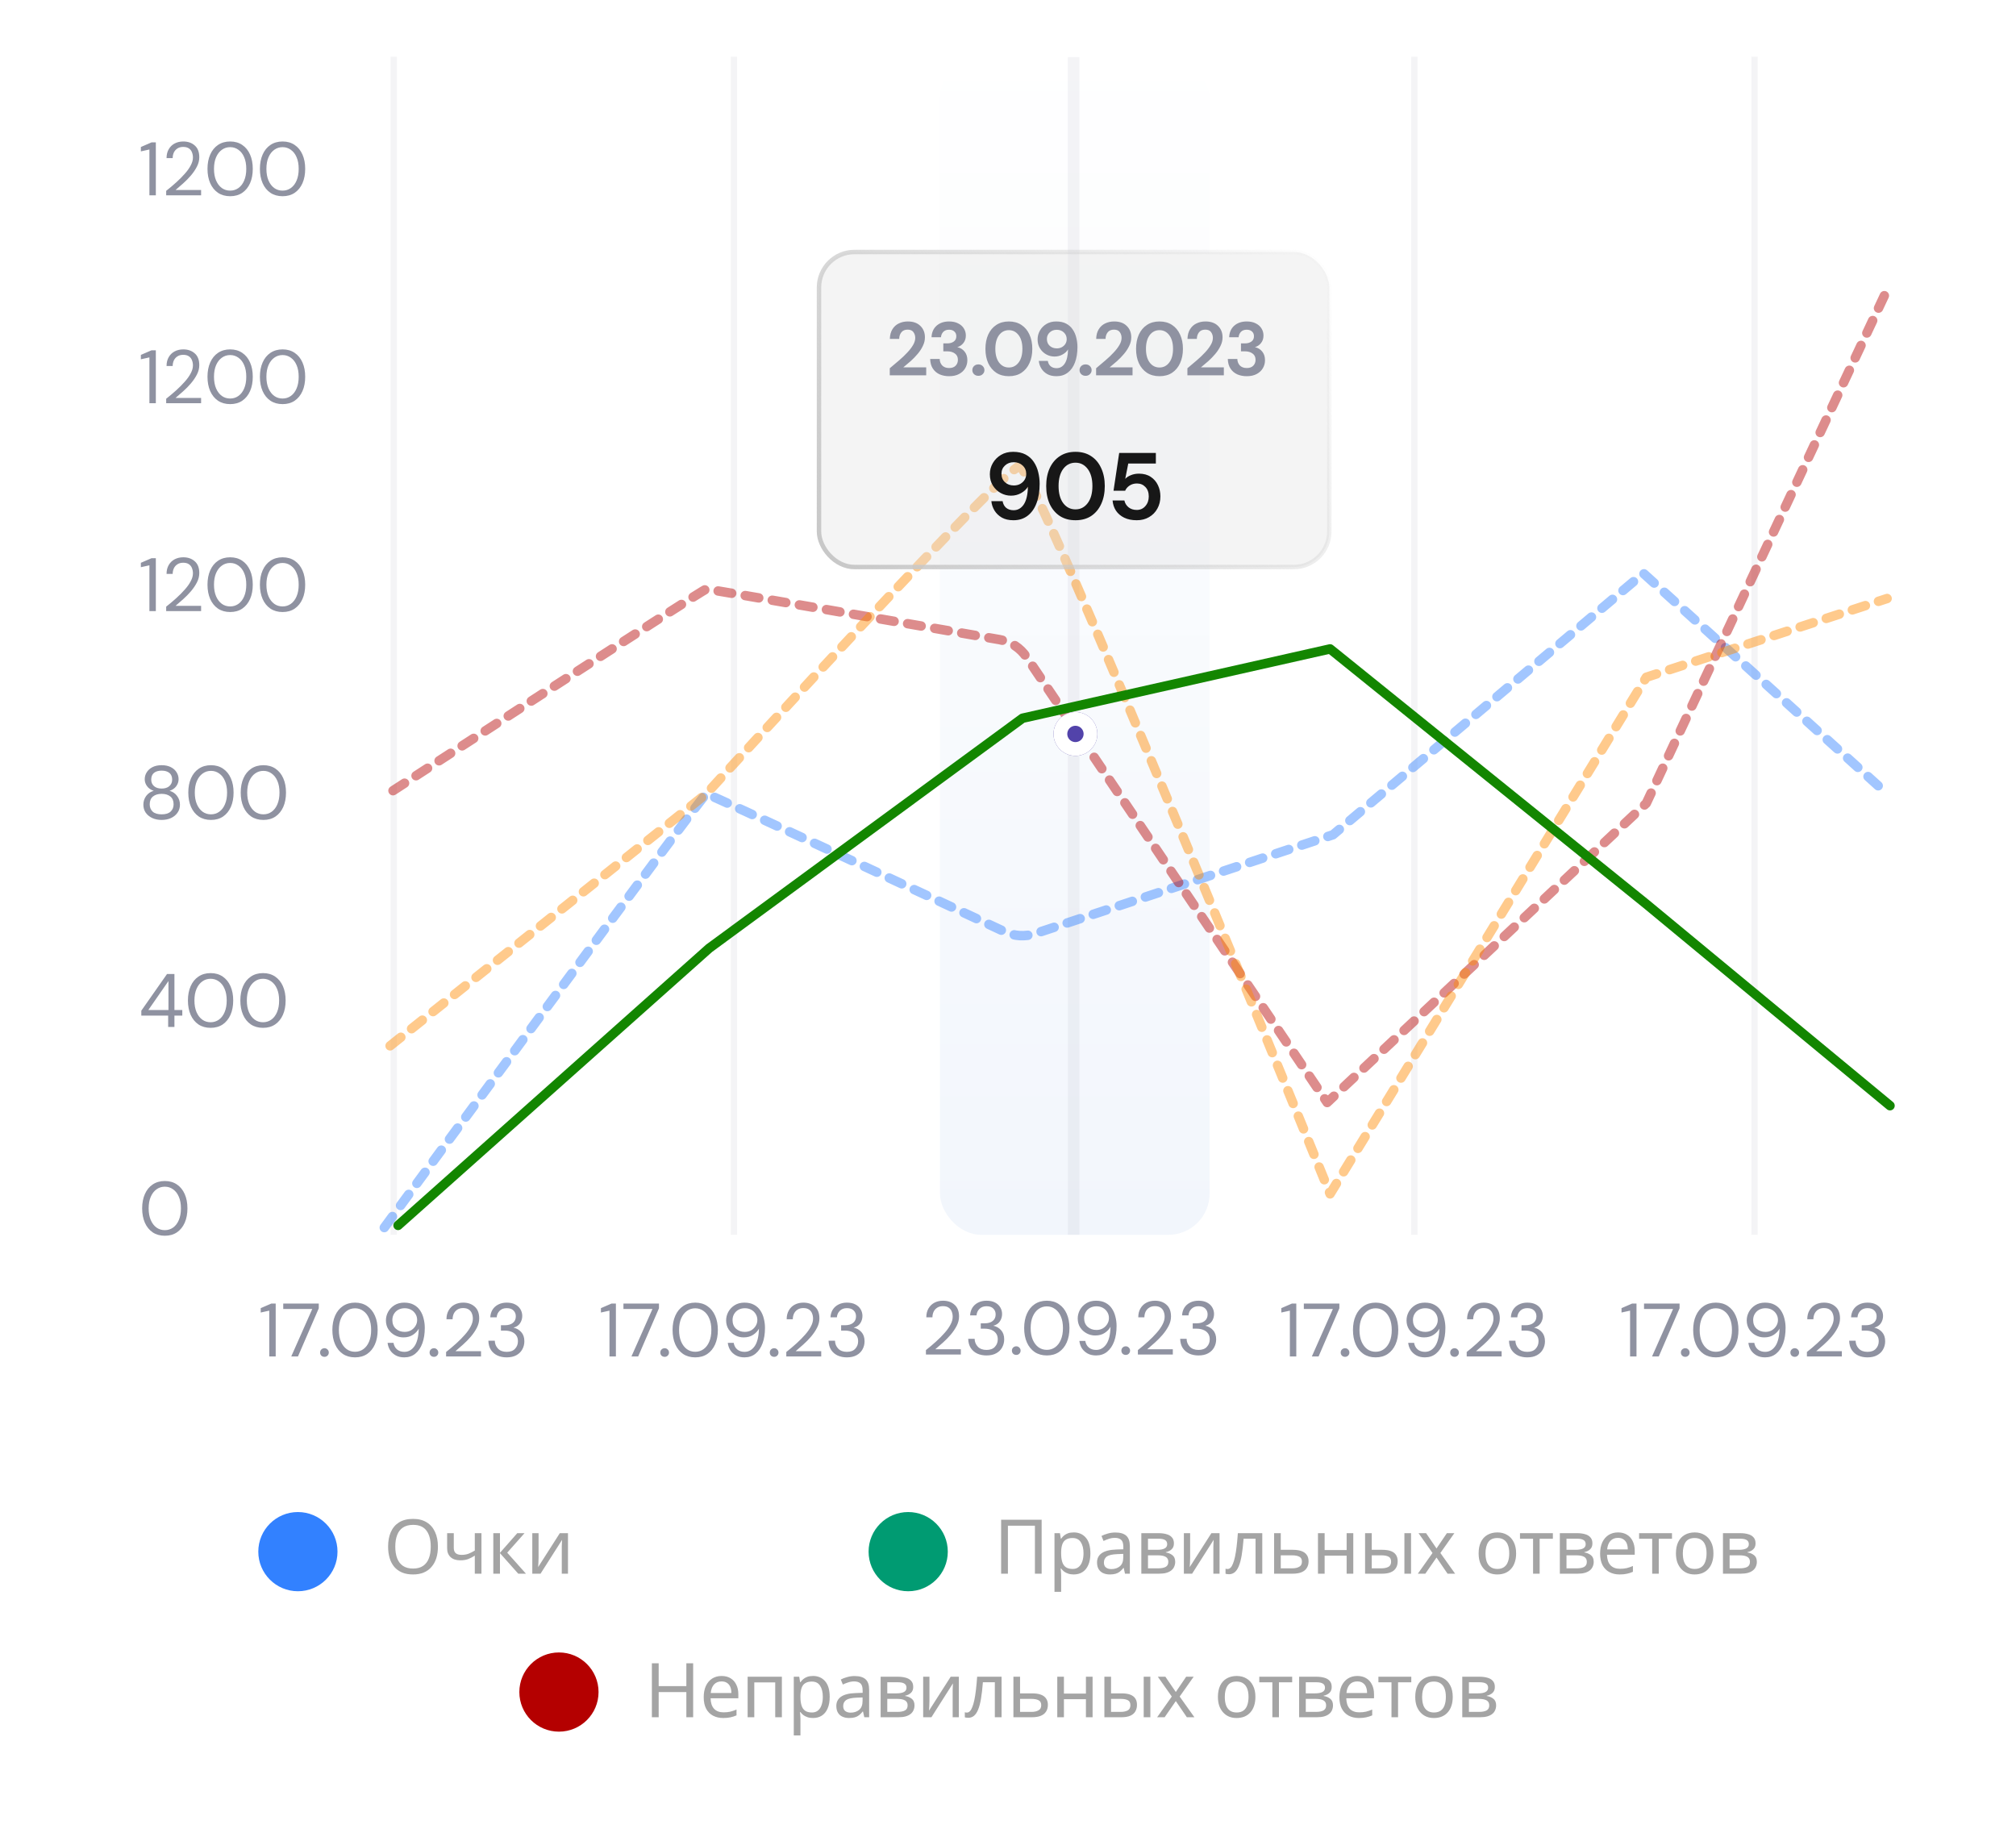 <svg width="320" height="291" viewBox="0 0 320 291" fill="none" xmlns="http://www.w3.org/2000/svg">
<path d="M0 4.368C0 1.955 1.955 0 4.368 0H315.632C318.045 0 320 1.955 320 4.368V286.632C320 289.045 318.045 291 315.632 291H4.368C1.955 291 0 289.045 0 286.632V4.368Z" fill="white"/>
<path d="M42.741 215.304V208.032L41.385 208.332V207.636L43.077 206.904H43.761V215.304H42.741ZM46.23 215.304L49.566 207.768H44.959V206.904H50.599V207.66L47.298 215.304H46.23ZM51.506 215.364C51.306 215.364 51.138 215.3 51.002 215.172C50.874 215.036 50.81 214.872 50.81 214.68C50.81 214.488 50.874 214.328 51.002 214.2C51.138 214.064 51.306 213.996 51.506 213.996C51.698 213.996 51.858 214.064 51.986 214.2C52.122 214.328 52.19 214.488 52.19 214.68C52.19 214.872 52.122 215.036 51.986 215.172C51.858 215.3 51.698 215.364 51.506 215.364ZM56.357 215.448C55.613 215.448 54.969 215.268 54.425 214.908C53.889 214.54 53.477 214.032 53.189 213.384C52.901 212.728 52.757 211.968 52.757 211.104C52.757 210.24 52.901 209.484 53.189 208.836C53.477 208.18 53.889 207.672 54.425 207.312C54.969 206.944 55.613 206.76 56.357 206.76C57.101 206.76 57.741 206.944 58.277 207.312C58.813 207.672 59.225 208.18 59.513 208.836C59.801 209.484 59.945 210.24 59.945 211.104C59.945 211.968 59.801 212.728 59.513 213.384C59.225 214.032 58.813 214.54 58.277 214.908C57.741 215.268 57.101 215.448 56.357 215.448ZM56.357 214.56C56.845 214.56 57.281 214.424 57.665 214.152C58.057 213.872 58.361 213.476 58.577 212.964C58.801 212.444 58.913 211.824 58.913 211.104C58.913 210.384 58.801 209.768 58.577 209.256C58.361 208.744 58.057 208.352 57.665 208.08C57.281 207.8 56.845 207.66 56.357 207.66C55.861 207.66 55.421 207.8 55.037 208.08C54.653 208.352 54.349 208.744 54.125 209.256C53.901 209.768 53.789 210.384 53.789 211.104C53.789 211.824 53.901 212.444 54.125 212.964C54.349 213.476 54.653 213.872 55.037 214.152C55.421 214.424 55.861 214.56 56.357 214.56ZM64.174 215.448C63.646 215.448 63.194 215.344 62.818 215.136C62.442 214.928 62.142 214.652 61.918 214.308C61.702 213.956 61.57 213.568 61.522 213.144H62.458C62.538 213.6 62.73 213.952 63.034 214.2C63.338 214.448 63.722 214.572 64.186 214.572C64.826 214.572 65.358 214.276 65.782 213.684C66.206 213.084 66.434 212.152 66.466 210.888C66.274 211.264 65.966 211.592 65.542 211.872C65.126 212.144 64.622 212.28 64.03 212.28C63.558 212.28 63.11 212.168 62.686 211.944C62.262 211.72 61.918 211.408 61.654 211.008C61.39 210.6 61.258 210.124 61.258 209.58C61.258 209.108 61.374 208.656 61.606 208.224C61.846 207.792 62.182 207.44 62.614 207.168C63.046 206.896 63.562 206.76 64.162 206.76C64.77 206.76 65.282 206.876 65.698 207.108C66.114 207.332 66.446 207.636 66.694 208.02C66.95 208.404 67.134 208.836 67.246 209.316C67.366 209.788 67.426 210.272 67.426 210.768C67.426 211.696 67.298 212.512 67.042 213.216C66.786 213.912 66.414 214.46 65.926 214.86C65.446 215.252 64.862 215.448 64.174 215.448ZM64.234 211.404C64.61 211.404 64.946 211.32 65.242 211.152C65.538 210.976 65.774 210.744 65.95 210.456C66.126 210.168 66.214 209.856 66.214 209.52C66.214 209.16 66.126 208.84 65.95 208.56C65.774 208.272 65.538 208.048 65.242 207.888C64.946 207.728 64.61 207.648 64.234 207.648C63.858 207.648 63.522 207.728 63.226 207.888C62.93 208.048 62.698 208.272 62.53 208.56C62.362 208.84 62.278 209.164 62.278 209.532C62.278 210.1 62.462 210.556 62.83 210.9C63.206 211.236 63.674 211.404 64.234 211.404ZM68.885 215.364C68.685 215.364 68.517 215.3 68.381 215.172C68.253 215.036 68.189 214.872 68.189 214.68C68.189 214.488 68.253 214.328 68.381 214.2C68.517 214.064 68.685 213.996 68.885 213.996C69.077 213.996 69.237 214.064 69.365 214.2C69.501 214.328 69.569 214.488 69.569 214.68C69.569 214.872 69.501 215.036 69.365 215.172C69.237 215.3 69.077 215.364 68.885 215.364ZM70.809 215.304V214.596C71.377 214.148 71.913 213.696 72.417 213.24C72.929 212.776 73.381 212.32 73.773 211.872C74.173 211.424 74.485 210.984 74.709 210.552C74.941 210.12 75.057 209.704 75.057 209.304C75.057 209.008 75.005 208.732 74.901 208.476C74.805 208.22 74.645 208.016 74.421 207.864C74.197 207.704 73.893 207.624 73.509 207.624C73.141 207.624 72.833 207.708 72.585 207.876C72.337 208.036 72.149 208.252 72.021 208.524C71.901 208.796 71.841 209.088 71.841 209.4H70.869C70.869 208.848 70.985 208.376 71.217 207.984C71.449 207.584 71.765 207.28 72.165 207.072C72.565 206.864 73.017 206.76 73.521 206.76C74.265 206.76 74.873 206.972 75.345 207.396C75.825 207.812 76.065 208.436 76.065 209.268C76.065 209.764 75.941 210.256 75.693 210.744C75.445 211.224 75.129 211.692 74.745 212.148C74.361 212.596 73.949 213.016 73.509 213.408C73.077 213.8 72.673 214.152 72.297 214.464H76.353V215.304H70.809ZM80.424 215.448C79.888 215.448 79.404 215.352 78.972 215.16C78.54 214.96 78.192 214.664 77.928 214.272C77.672 213.88 77.536 213.392 77.52 212.808H78.54C78.548 213.288 78.716 213.704 79.044 214.056C79.372 214.4 79.832 214.572 80.424 214.572C81.016 214.572 81.46 214.408 81.756 214.08C82.06 213.752 82.212 213.356 82.212 212.892C82.212 212.5 82.116 212.18 81.924 211.932C81.74 211.684 81.488 211.5 81.168 211.38C80.856 211.26 80.512 211.2 80.136 211.2H79.512V210.348H80.136C80.68 210.348 81.104 210.224 81.408 209.976C81.72 209.728 81.876 209.38 81.876 208.932C81.876 208.556 81.752 208.248 81.504 208.008C81.264 207.76 80.904 207.636 80.424 207.636C79.96 207.636 79.588 207.776 79.308 208.056C79.028 208.328 78.872 208.672 78.84 209.088H77.82C77.844 208.632 77.964 208.228 78.18 207.876C78.404 207.524 78.708 207.252 79.092 207.06C79.476 206.86 79.92 206.76 80.424 206.76C80.968 206.76 81.42 206.856 81.78 207.048C82.148 207.24 82.424 207.496 82.608 207.816C82.8 208.136 82.896 208.488 82.896 208.872C82.896 209.296 82.78 209.684 82.548 210.036C82.316 210.38 81.968 210.612 81.504 210.732C82 210.836 82.412 211.072 82.74 211.44C83.068 211.808 83.232 212.292 83.232 212.892C83.232 213.356 83.124 213.784 82.908 214.176C82.7 214.56 82.388 214.868 81.972 215.1C81.556 215.332 81.04 215.448 80.424 215.448Z" fill="#8F92A1"/>
<rect x="50.638" y="9" width="23.203" height="187" fill="white"/>
<rect opacity="0.1" x="62" y="9" width="1" height="187" fill="#8F92A1"/>
<path d="M96.741 215.304V208.032L95.385 208.332V207.636L97.077 206.904H97.761V215.304H96.741ZM100.23 215.304L103.566 207.768H98.959V206.904H104.598V207.66L101.298 215.304H100.23ZM105.506 215.364C105.306 215.364 105.138 215.3 105.002 215.172C104.874 215.036 104.81 214.872 104.81 214.68C104.81 214.488 104.874 214.328 105.002 214.2C105.138 214.064 105.306 213.996 105.506 213.996C105.698 213.996 105.858 214.064 105.986 214.2C106.122 214.328 106.19 214.488 106.19 214.68C106.19 214.872 106.122 215.036 105.986 215.172C105.858 215.3 105.698 215.364 105.506 215.364ZM110.357 215.448C109.613 215.448 108.969 215.268 108.425 214.908C107.889 214.54 107.477 214.032 107.189 213.384C106.901 212.728 106.757 211.968 106.757 211.104C106.757 210.24 106.901 209.484 107.189 208.836C107.477 208.18 107.889 207.672 108.425 207.312C108.969 206.944 109.613 206.76 110.357 206.76C111.101 206.76 111.741 206.944 112.277 207.312C112.813 207.672 113.225 208.18 113.513 208.836C113.801 209.484 113.945 210.24 113.945 211.104C113.945 211.968 113.801 212.728 113.513 213.384C113.225 214.032 112.813 214.54 112.277 214.908C111.741 215.268 111.101 215.448 110.357 215.448ZM110.357 214.56C110.845 214.56 111.281 214.424 111.665 214.152C112.057 213.872 112.361 213.476 112.577 212.964C112.801 212.444 112.913 211.824 112.913 211.104C112.913 210.384 112.801 209.768 112.577 209.256C112.361 208.744 112.057 208.352 111.665 208.08C111.281 207.8 110.845 207.66 110.357 207.66C109.861 207.66 109.421 207.8 109.037 208.08C108.653 208.352 108.349 208.744 108.125 209.256C107.901 209.768 107.789 210.384 107.789 211.104C107.789 211.824 107.901 212.444 108.125 212.964C108.349 213.476 108.653 213.872 109.037 214.152C109.421 214.424 109.861 214.56 110.357 214.56ZM118.174 215.448C117.646 215.448 117.194 215.344 116.818 215.136C116.442 214.928 116.142 214.652 115.918 214.308C115.702 213.956 115.57 213.568 115.522 213.144H116.458C116.538 213.6 116.73 213.952 117.034 214.2C117.338 214.448 117.722 214.572 118.186 214.572C118.826 214.572 119.358 214.276 119.782 213.684C120.206 213.084 120.434 212.152 120.466 210.888C120.274 211.264 119.966 211.592 119.542 211.872C119.126 212.144 118.622 212.28 118.03 212.28C117.558 212.28 117.11 212.168 116.686 211.944C116.262 211.72 115.918 211.408 115.654 211.008C115.39 210.6 115.258 210.124 115.258 209.58C115.258 209.108 115.374 208.656 115.606 208.224C115.846 207.792 116.182 207.44 116.614 207.168C117.046 206.896 117.562 206.76 118.162 206.76C118.77 206.76 119.282 206.876 119.698 207.108C120.114 207.332 120.446 207.636 120.694 208.02C120.95 208.404 121.134 208.836 121.246 209.316C121.366 209.788 121.426 210.272 121.426 210.768C121.426 211.696 121.298 212.512 121.042 213.216C120.786 213.912 120.414 214.46 119.926 214.86C119.446 215.252 118.862 215.448 118.174 215.448ZM118.234 211.404C118.61 211.404 118.946 211.32 119.242 211.152C119.538 210.976 119.774 210.744 119.95 210.456C120.126 210.168 120.214 209.856 120.214 209.52C120.214 209.16 120.126 208.84 119.95 208.56C119.774 208.272 119.538 208.048 119.242 207.888C118.946 207.728 118.61 207.648 118.234 207.648C117.858 207.648 117.522 207.728 117.226 207.888C116.93 208.048 116.698 208.272 116.53 208.56C116.362 208.84 116.278 209.164 116.278 209.532C116.278 210.1 116.462 210.556 116.83 210.9C117.206 211.236 117.674 211.404 118.234 211.404ZM122.885 215.364C122.685 215.364 122.517 215.3 122.381 215.172C122.253 215.036 122.189 214.872 122.189 214.68C122.189 214.488 122.253 214.328 122.381 214.2C122.517 214.064 122.685 213.996 122.885 213.996C123.077 213.996 123.237 214.064 123.365 214.2C123.501 214.328 123.569 214.488 123.569 214.68C123.569 214.872 123.501 215.036 123.365 215.172C123.237 215.3 123.077 215.364 122.885 215.364ZM124.809 215.304V214.596C125.377 214.148 125.913 213.696 126.417 213.24C126.929 212.776 127.381 212.32 127.773 211.872C128.173 211.424 128.485 210.984 128.709 210.552C128.941 210.12 129.057 209.704 129.057 209.304C129.057 209.008 129.005 208.732 128.901 208.476C128.805 208.22 128.645 208.016 128.421 207.864C128.197 207.704 127.893 207.624 127.509 207.624C127.141 207.624 126.833 207.708 126.585 207.876C126.337 208.036 126.149 208.252 126.021 208.524C125.901 208.796 125.841 209.088 125.841 209.4H124.869C124.869 208.848 124.985 208.376 125.217 207.984C125.449 207.584 125.765 207.28 126.165 207.072C126.565 206.864 127.017 206.76 127.521 206.76C128.265 206.76 128.873 206.972 129.345 207.396C129.825 207.812 130.065 208.436 130.065 209.268C130.065 209.764 129.941 210.256 129.693 210.744C129.445 211.224 129.129 211.692 128.745 212.148C128.361 212.596 127.949 213.016 127.509 213.408C127.077 213.8 126.673 214.152 126.297 214.464H130.353V215.304H124.809ZM134.424 215.448C133.888 215.448 133.404 215.352 132.972 215.16C132.54 214.96 132.192 214.664 131.928 214.272C131.672 213.88 131.536 213.392 131.52 212.808H132.54C132.548 213.288 132.716 213.704 133.044 214.056C133.372 214.4 133.832 214.572 134.424 214.572C135.016 214.572 135.46 214.408 135.756 214.08C136.06 213.752 136.212 213.356 136.212 212.892C136.212 212.5 136.116 212.18 135.924 211.932C135.74 211.684 135.488 211.5 135.168 211.38C134.856 211.26 134.512 211.2 134.136 211.2H133.512V210.348H134.136C134.68 210.348 135.104 210.224 135.408 209.976C135.72 209.728 135.876 209.38 135.876 208.932C135.876 208.556 135.752 208.248 135.504 208.008C135.264 207.76 134.904 207.636 134.424 207.636C133.96 207.636 133.588 207.776 133.308 208.056C133.028 208.328 132.872 208.672 132.84 209.088H131.82C131.844 208.632 131.964 208.228 132.18 207.876C132.404 207.524 132.708 207.252 133.092 207.06C133.476 206.86 133.92 206.76 134.424 206.76C134.968 206.76 135.42 206.856 135.78 207.048C136.148 207.24 136.424 207.496 136.608 207.816C136.8 208.136 136.896 208.488 136.896 208.872C136.896 209.296 136.78 209.684 136.548 210.036C136.316 210.38 135.968 210.612 135.504 210.732C136 210.836 136.412 211.072 136.74 211.44C137.068 211.808 137.232 212.292 137.232 212.892C137.232 213.356 137.124 213.784 136.908 214.176C136.7 214.56 136.388 214.868 135.972 215.1C135.556 215.332 135.04 215.448 134.424 215.448Z" fill="#8F92A1"/>
<rect x="104.638" y="9" width="23.203" height="187" fill="white"/>
<rect opacity="0.1" x="116" y="9" width="1" height="187" fill="#8F92A1"/>
<path d="M146.973 215V214.292C147.541 213.844 148.077 213.392 148.581 212.936C149.093 212.472 149.545 212.016 149.937 211.568C150.337 211.12 150.649 210.68 150.873 210.248C151.105 209.816 151.221 209.4 151.221 209C151.221 208.704 151.169 208.428 151.065 208.172C150.969 207.916 150.809 207.712 150.585 207.56C150.361 207.4 150.057 207.32 149.673 207.32C149.305 207.32 148.997 207.404 148.749 207.572C148.501 207.732 148.313 207.948 148.185 208.22C148.065 208.492 148.005 208.784 148.005 209.096H147.033C147.033 208.544 147.149 208.072 147.381 207.68C147.613 207.28 147.929 206.976 148.329 206.768C148.729 206.56 149.181 206.456 149.685 206.456C150.429 206.456 151.037 206.668 151.509 207.092C151.989 207.508 152.229 208.132 152.229 208.964C152.229 209.46 152.105 209.952 151.857 210.44C151.609 210.92 151.293 211.388 150.909 211.844C150.525 212.292 150.113 212.712 149.673 213.104C149.241 213.496 148.837 213.848 148.461 214.16H152.517V215H146.973ZM156.588 215.144C156.052 215.144 155.568 215.048 155.136 214.856C154.704 214.656 154.356 214.36 154.092 213.968C153.836 213.576 153.7 213.088 153.684 212.504H154.704C154.712 212.984 154.88 213.4 155.208 213.752C155.536 214.096 155.996 214.268 156.588 214.268C157.18 214.268 157.624 214.104 157.92 213.776C158.224 213.448 158.376 213.052 158.376 212.588C158.376 212.196 158.28 211.876 158.088 211.628C157.904 211.38 157.652 211.196 157.332 211.076C157.02 210.956 156.676 210.896 156.3 210.896H155.676V210.044H156.3C156.844 210.044 157.268 209.92 157.572 209.672C157.884 209.424 158.04 209.076 158.04 208.628C158.04 208.252 157.916 207.944 157.668 207.704C157.428 207.456 157.068 207.332 156.588 207.332C156.124 207.332 155.752 207.472 155.472 207.752C155.192 208.024 155.036 208.368 155.004 208.784H153.984C154.008 208.328 154.128 207.924 154.344 207.572C154.568 207.22 154.872 206.948 155.256 206.756C155.64 206.556 156.084 206.456 156.588 206.456C157.132 206.456 157.584 206.552 157.944 206.744C158.312 206.936 158.588 207.192 158.772 207.512C158.964 207.832 159.06 208.184 159.06 208.568C159.06 208.992 158.944 209.38 158.712 209.732C158.48 210.076 158.132 210.308 157.668 210.428C158.164 210.532 158.576 210.768 158.904 211.136C159.232 211.504 159.396 211.988 159.396 212.588C159.396 213.052 159.288 213.48 159.072 213.872C158.864 214.256 158.552 214.564 158.136 214.796C157.72 215.028 157.204 215.144 156.588 215.144ZM161.315 215.06C161.115 215.06 160.947 214.996 160.811 214.868C160.683 214.732 160.619 214.568 160.619 214.376C160.619 214.184 160.683 214.024 160.811 213.896C160.947 213.76 161.115 213.692 161.315 213.692C161.507 213.692 161.667 213.76 161.795 213.896C161.931 214.024 161.999 214.184 161.999 214.376C161.999 214.568 161.931 214.732 161.795 214.868C161.667 214.996 161.507 215.06 161.315 215.06ZM166.166 215.144C165.422 215.144 164.778 214.964 164.234 214.604C163.698 214.236 163.286 213.728 162.998 213.08C162.71 212.424 162.566 211.664 162.566 210.8C162.566 209.936 162.71 209.18 162.998 208.532C163.286 207.876 163.698 207.368 164.234 207.008C164.778 206.64 165.422 206.456 166.166 206.456C166.91 206.456 167.55 206.64 168.086 207.008C168.622 207.368 169.034 207.876 169.322 208.532C169.61 209.18 169.754 209.936 169.754 210.8C169.754 211.664 169.61 212.424 169.322 213.08C169.034 213.728 168.622 214.236 168.086 214.604C167.55 214.964 166.91 215.144 166.166 215.144ZM166.166 214.256C166.654 214.256 167.09 214.12 167.474 213.848C167.866 213.568 168.17 213.172 168.386 212.66C168.61 212.14 168.722 211.52 168.722 210.8C168.722 210.08 168.61 209.464 168.386 208.952C168.17 208.44 167.866 208.048 167.474 207.776C167.09 207.496 166.654 207.356 166.166 207.356C165.67 207.356 165.23 207.496 164.846 207.776C164.462 208.048 164.158 208.44 163.934 208.952C163.71 209.464 163.598 210.08 163.598 210.8C163.598 211.52 163.71 212.14 163.934 212.66C164.158 213.172 164.462 213.568 164.846 213.848C165.23 214.12 165.67 214.256 166.166 214.256ZM173.982 215.144C173.454 215.144 173.002 215.04 172.626 214.832C172.25 214.624 171.95 214.348 171.726 214.004C171.51 213.652 171.378 213.264 171.33 212.84H172.266C172.346 213.296 172.538 213.648 172.842 213.896C173.146 214.144 173.53 214.268 173.994 214.268C174.634 214.268 175.166 213.972 175.59 213.38C176.014 212.78 176.242 211.848 176.274 210.584C176.082 210.96 175.774 211.288 175.35 211.568C174.934 211.84 174.43 211.976 173.838 211.976C173.366 211.976 172.918 211.864 172.494 211.64C172.07 211.416 171.726 211.104 171.462 210.704C171.198 210.296 171.066 209.82 171.066 209.276C171.066 208.804 171.182 208.352 171.414 207.92C171.654 207.488 171.99 207.136 172.422 206.864C172.854 206.592 173.37 206.456 173.97 206.456C174.578 206.456 175.09 206.572 175.506 206.804C175.922 207.028 176.254 207.332 176.502 207.716C176.758 208.1 176.942 208.532 177.054 209.012C177.174 209.484 177.234 209.968 177.234 210.464C177.234 211.392 177.106 212.208 176.85 212.912C176.594 213.608 176.222 214.156 175.734 214.556C175.254 214.948 174.67 215.144 173.982 215.144ZM174.042 211.1C174.418 211.1 174.754 211.016 175.05 210.848C175.346 210.672 175.582 210.44 175.758 210.152C175.934 209.864 176.022 209.552 176.022 209.216C176.022 208.856 175.934 208.536 175.758 208.256C175.582 207.968 175.346 207.744 175.05 207.584C174.754 207.424 174.418 207.344 174.042 207.344C173.666 207.344 173.33 207.424 173.034 207.584C172.738 207.744 172.506 207.968 172.338 208.256C172.17 208.536 172.086 208.86 172.086 209.228C172.086 209.796 172.27 210.252 172.638 210.596C173.014 210.932 173.482 211.1 174.042 211.1ZM178.694 215.06C178.494 215.06 178.326 214.996 178.19 214.868C178.062 214.732 177.998 214.568 177.998 214.376C177.998 214.184 178.062 214.024 178.19 213.896C178.326 213.76 178.494 213.692 178.694 213.692C178.886 213.692 179.046 213.76 179.174 213.896C179.31 214.024 179.378 214.184 179.378 214.376C179.378 214.568 179.31 214.732 179.174 214.868C179.046 214.996 178.886 215.06 178.694 215.06ZM180.617 215V214.292C181.185 213.844 181.721 213.392 182.225 212.936C182.737 212.472 183.189 212.016 183.581 211.568C183.981 211.12 184.293 210.68 184.517 210.248C184.749 209.816 184.865 209.4 184.865 209C184.865 208.704 184.813 208.428 184.709 208.172C184.613 207.916 184.453 207.712 184.229 207.56C184.005 207.4 183.701 207.32 183.317 207.32C182.949 207.32 182.641 207.404 182.393 207.572C182.145 207.732 181.957 207.948 181.829 208.22C181.709 208.492 181.649 208.784 181.649 209.096H180.677C180.677 208.544 180.793 208.072 181.025 207.68C181.257 207.28 181.573 206.976 181.973 206.768C182.373 206.56 182.825 206.456 183.329 206.456C184.073 206.456 184.681 206.668 185.153 207.092C185.633 207.508 185.873 208.132 185.873 208.964C185.873 209.46 185.749 209.952 185.501 210.44C185.253 210.92 184.937 211.388 184.553 211.844C184.169 212.292 183.757 212.712 183.317 213.104C182.885 213.496 182.481 213.848 182.105 214.16H186.161V215H180.617ZM190.233 215.144C189.697 215.144 189.213 215.048 188.781 214.856C188.349 214.656 188.001 214.36 187.737 213.968C187.481 213.576 187.345 213.088 187.329 212.504H188.349C188.357 212.984 188.525 213.4 188.853 213.752C189.181 214.096 189.641 214.268 190.233 214.268C190.825 214.268 191.269 214.104 191.565 213.776C191.869 213.448 192.021 213.052 192.021 212.588C192.021 212.196 191.925 211.876 191.733 211.628C191.549 211.38 191.297 211.196 190.977 211.076C190.665 210.956 190.321 210.896 189.945 210.896H189.321V210.044H189.945C190.489 210.044 190.913 209.92 191.217 209.672C191.529 209.424 191.685 209.076 191.685 208.628C191.685 208.252 191.561 207.944 191.313 207.704C191.073 207.456 190.713 207.332 190.233 207.332C189.769 207.332 189.397 207.472 189.117 207.752C188.837 208.024 188.681 208.368 188.649 208.784H187.629C187.653 208.328 187.773 207.924 187.989 207.572C188.213 207.22 188.517 206.948 188.901 206.756C189.285 206.556 189.729 206.456 190.233 206.456C190.777 206.456 191.229 206.552 191.589 206.744C191.957 206.936 192.233 207.192 192.417 207.512C192.609 207.832 192.705 208.184 192.705 208.568C192.705 208.992 192.589 209.38 192.357 209.732C192.125 210.076 191.777 210.308 191.313 210.428C191.809 210.532 192.221 210.768 192.549 211.136C192.877 211.504 193.041 211.988 193.041 212.588C193.041 213.052 192.933 213.48 192.717 213.872C192.509 214.256 192.197 214.564 191.781 214.796C191.365 215.028 190.849 215.144 190.233 215.144Z" fill="#8F92A1"/>
<rect opacity="0.05" x="149.203" y="9.068" width="42.797" height="186.932" rx="6.551" fill="url(#paint0_linear_943_1112)"/>
<rect opacity="0.1" x="169.492" y="9.068" width="1.845" height="186.932" fill="#8F92A1"/>
<path d="M204.741 215.304V208.032L203.385 208.332V207.636L205.077 206.904H205.761V215.304H204.741ZM208.23 215.304L211.566 207.768H206.958V206.904H212.598V207.66L209.298 215.304H208.23ZM213.506 215.364C213.306 215.364 213.138 215.3 213.002 215.172C212.874 215.036 212.81 214.872 212.81 214.68C212.81 214.488 212.874 214.328 213.002 214.2C213.138 214.064 213.306 213.996 213.506 213.996C213.698 213.996 213.858 214.064 213.986 214.2C214.122 214.328 214.19 214.488 214.19 214.68C214.19 214.872 214.122 215.036 213.986 215.172C213.858 215.3 213.698 215.364 213.506 215.364ZM218.357 215.448C217.613 215.448 216.969 215.268 216.425 214.908C215.889 214.54 215.477 214.032 215.189 213.384C214.901 212.728 214.757 211.968 214.757 211.104C214.757 210.24 214.901 209.484 215.189 208.836C215.477 208.18 215.889 207.672 216.425 207.312C216.969 206.944 217.613 206.76 218.357 206.76C219.101 206.76 219.741 206.944 220.277 207.312C220.813 207.672 221.225 208.18 221.513 208.836C221.801 209.484 221.945 210.24 221.945 211.104C221.945 211.968 221.801 212.728 221.513 213.384C221.225 214.032 220.813 214.54 220.277 214.908C219.741 215.268 219.101 215.448 218.357 215.448ZM218.357 214.56C218.845 214.56 219.281 214.424 219.665 214.152C220.057 213.872 220.361 213.476 220.577 212.964C220.801 212.444 220.913 211.824 220.913 211.104C220.913 210.384 220.801 209.768 220.577 209.256C220.361 208.744 220.057 208.352 219.665 208.08C219.281 207.8 218.845 207.66 218.357 207.66C217.861 207.66 217.421 207.8 217.037 208.08C216.653 208.352 216.349 208.744 216.125 209.256C215.901 209.768 215.789 210.384 215.789 211.104C215.789 211.824 215.901 212.444 216.125 212.964C216.349 213.476 216.653 213.872 217.037 214.152C217.421 214.424 217.861 214.56 218.357 214.56ZM226.174 215.448C225.646 215.448 225.194 215.344 224.818 215.136C224.442 214.928 224.142 214.652 223.918 214.308C223.702 213.956 223.57 213.568 223.522 213.144H224.458C224.538 213.6 224.73 213.952 225.034 214.2C225.338 214.448 225.722 214.572 226.186 214.572C226.826 214.572 227.358 214.276 227.782 213.684C228.206 213.084 228.434 212.152 228.466 210.888C228.274 211.264 227.966 211.592 227.542 211.872C227.126 212.144 226.622 212.28 226.03 212.28C225.558 212.28 225.11 212.168 224.686 211.944C224.262 211.72 223.918 211.408 223.654 211.008C223.39 210.6 223.258 210.124 223.258 209.58C223.258 209.108 223.374 208.656 223.606 208.224C223.846 207.792 224.182 207.44 224.614 207.168C225.046 206.896 225.562 206.76 226.162 206.76C226.77 206.76 227.282 206.876 227.698 207.108C228.114 207.332 228.446 207.636 228.694 208.02C228.95 208.404 229.134 208.836 229.246 209.316C229.366 209.788 229.426 210.272 229.426 210.768C229.426 211.696 229.298 212.512 229.042 213.216C228.786 213.912 228.414 214.46 227.926 214.86C227.446 215.252 226.862 215.448 226.174 215.448ZM226.234 211.404C226.61 211.404 226.946 211.32 227.242 211.152C227.538 210.976 227.774 210.744 227.95 210.456C228.126 210.168 228.214 209.856 228.214 209.52C228.214 209.16 228.126 208.84 227.95 208.56C227.774 208.272 227.538 208.048 227.242 207.888C226.946 207.728 226.61 207.648 226.234 207.648C225.858 207.648 225.522 207.728 225.226 207.888C224.93 208.048 224.698 208.272 224.53 208.56C224.362 208.84 224.278 209.164 224.278 209.532C224.278 210.1 224.462 210.556 224.83 210.9C225.206 211.236 225.674 211.404 226.234 211.404ZM230.885 215.364C230.685 215.364 230.517 215.3 230.381 215.172C230.253 215.036 230.189 214.872 230.189 214.68C230.189 214.488 230.253 214.328 230.381 214.2C230.517 214.064 230.685 213.996 230.885 213.996C231.077 213.996 231.237 214.064 231.365 214.2C231.501 214.328 231.569 214.488 231.569 214.68C231.569 214.872 231.501 215.036 231.365 215.172C231.237 215.3 231.077 215.364 230.885 215.364ZM232.809 215.304V214.596C233.377 214.148 233.913 213.696 234.417 213.24C234.929 212.776 235.381 212.32 235.773 211.872C236.173 211.424 236.485 210.984 236.709 210.552C236.941 210.12 237.057 209.704 237.057 209.304C237.057 209.008 237.005 208.732 236.901 208.476C236.805 208.22 236.645 208.016 236.421 207.864C236.197 207.704 235.893 207.624 235.509 207.624C235.141 207.624 234.833 207.708 234.585 207.876C234.337 208.036 234.149 208.252 234.021 208.524C233.901 208.796 233.841 209.088 233.841 209.4H232.869C232.869 208.848 232.985 208.376 233.217 207.984C233.449 207.584 233.765 207.28 234.165 207.072C234.565 206.864 235.017 206.76 235.521 206.76C236.265 206.76 236.873 206.972 237.345 207.396C237.825 207.812 238.065 208.436 238.065 209.268C238.065 209.764 237.941 210.256 237.693 210.744C237.445 211.224 237.129 211.692 236.745 212.148C236.361 212.596 235.949 213.016 235.509 213.408C235.077 213.8 234.673 214.152 234.297 214.464H238.353V215.304H232.809ZM242.424 215.448C241.888 215.448 241.404 215.352 240.972 215.16C240.54 214.96 240.192 214.664 239.928 214.272C239.672 213.88 239.536 213.392 239.52 212.808H240.54C240.548 213.288 240.716 213.704 241.044 214.056C241.372 214.4 241.832 214.572 242.424 214.572C243.016 214.572 243.46 214.408 243.756 214.08C244.06 213.752 244.212 213.356 244.212 212.892C244.212 212.5 244.116 212.18 243.924 211.932C243.74 211.684 243.488 211.5 243.168 211.38C242.856 211.26 242.512 211.2 242.136 211.2H241.512V210.348H242.136C242.68 210.348 243.104 210.224 243.408 209.976C243.72 209.728 243.876 209.38 243.876 208.932C243.876 208.556 243.752 208.248 243.504 208.008C243.264 207.76 242.904 207.636 242.424 207.636C241.96 207.636 241.588 207.776 241.308 208.056C241.028 208.328 240.872 208.672 240.84 209.088H239.82C239.844 208.632 239.964 208.228 240.18 207.876C240.404 207.524 240.708 207.252 241.092 207.06C241.476 206.86 241.92 206.76 242.424 206.76C242.968 206.76 243.42 206.856 243.78 207.048C244.148 207.24 244.424 207.496 244.608 207.816C244.8 208.136 244.896 208.488 244.896 208.872C244.896 209.296 244.78 209.684 244.548 210.036C244.316 210.38 243.968 210.612 243.504 210.732C244 210.836 244.412 211.072 244.74 211.44C245.068 211.808 245.232 212.292 245.232 212.892C245.232 213.356 245.124 213.784 244.908 214.176C244.7 214.56 244.388 214.868 243.972 215.1C243.556 215.332 243.04 215.448 242.424 215.448Z" fill="#8F92A1"/>
<rect x="212.638" y="9" width="23.203" height="187" fill="white"/>
<rect opacity="0.1" x="224" y="9" width="1" height="187" fill="#8F92A1"/>
<path d="M258.741 215.304V208.032L257.385 208.332V207.636L259.077 206.904H259.761V215.304H258.741ZM262.23 215.304L265.566 207.768H260.958V206.904H266.598V207.66L263.298 215.304H262.23ZM267.506 215.364C267.306 215.364 267.138 215.3 267.002 215.172C266.874 215.036 266.81 214.872 266.81 214.68C266.81 214.488 266.874 214.328 267.002 214.2C267.138 214.064 267.306 213.996 267.506 213.996C267.698 213.996 267.858 214.064 267.986 214.2C268.122 214.328 268.19 214.488 268.19 214.68C268.19 214.872 268.122 215.036 267.986 215.172C267.858 215.3 267.698 215.364 267.506 215.364ZM272.357 215.448C271.613 215.448 270.969 215.268 270.425 214.908C269.889 214.54 269.477 214.032 269.189 213.384C268.901 212.728 268.757 211.968 268.757 211.104C268.757 210.24 268.901 209.484 269.189 208.836C269.477 208.18 269.889 207.672 270.425 207.312C270.969 206.944 271.613 206.76 272.357 206.76C273.101 206.76 273.741 206.944 274.277 207.312C274.813 207.672 275.225 208.18 275.513 208.836C275.801 209.484 275.945 210.24 275.945 211.104C275.945 211.968 275.801 212.728 275.513 213.384C275.225 214.032 274.813 214.54 274.277 214.908C273.741 215.268 273.101 215.448 272.357 215.448ZM272.357 214.56C272.845 214.56 273.281 214.424 273.665 214.152C274.057 213.872 274.361 213.476 274.577 212.964C274.801 212.444 274.913 211.824 274.913 211.104C274.913 210.384 274.801 209.768 274.577 209.256C274.361 208.744 274.057 208.352 273.665 208.08C273.281 207.8 272.845 207.66 272.357 207.66C271.861 207.66 271.421 207.8 271.037 208.08C270.653 208.352 270.349 208.744 270.125 209.256C269.901 209.768 269.789 210.384 269.789 211.104C269.789 211.824 269.901 212.444 270.125 212.964C270.349 213.476 270.653 213.872 271.037 214.152C271.421 214.424 271.861 214.56 272.357 214.56ZM280.174 215.448C279.646 215.448 279.194 215.344 278.818 215.136C278.442 214.928 278.142 214.652 277.918 214.308C277.702 213.956 277.57 213.568 277.522 213.144H278.458C278.538 213.6 278.73 213.952 279.034 214.2C279.338 214.448 279.722 214.572 280.186 214.572C280.826 214.572 281.358 214.276 281.782 213.684C282.206 213.084 282.434 212.152 282.466 210.888C282.274 211.264 281.966 211.592 281.542 211.872C281.126 212.144 280.622 212.28 280.03 212.28C279.558 212.28 279.11 212.168 278.686 211.944C278.262 211.72 277.918 211.408 277.654 211.008C277.39 210.6 277.258 210.124 277.258 209.58C277.258 209.108 277.374 208.656 277.606 208.224C277.846 207.792 278.182 207.44 278.614 207.168C279.046 206.896 279.562 206.76 280.162 206.76C280.77 206.76 281.282 206.876 281.698 207.108C282.114 207.332 282.446 207.636 282.694 208.02C282.95 208.404 283.134 208.836 283.246 209.316C283.366 209.788 283.426 210.272 283.426 210.768C283.426 211.696 283.298 212.512 283.042 213.216C282.786 213.912 282.414 214.46 281.926 214.86C281.446 215.252 280.862 215.448 280.174 215.448ZM280.234 211.404C280.61 211.404 280.946 211.32 281.242 211.152C281.538 210.976 281.774 210.744 281.95 210.456C282.126 210.168 282.214 209.856 282.214 209.52C282.214 209.16 282.126 208.84 281.95 208.56C281.774 208.272 281.538 208.048 281.242 207.888C280.946 207.728 280.61 207.648 280.234 207.648C279.858 207.648 279.522 207.728 279.226 207.888C278.93 208.048 278.698 208.272 278.53 208.56C278.362 208.84 278.278 209.164 278.278 209.532C278.278 210.1 278.462 210.556 278.83 210.9C279.206 211.236 279.674 211.404 280.234 211.404ZM284.885 215.364C284.685 215.364 284.517 215.3 284.381 215.172C284.253 215.036 284.189 214.872 284.189 214.68C284.189 214.488 284.253 214.328 284.381 214.2C284.517 214.064 284.685 213.996 284.885 213.996C285.077 213.996 285.237 214.064 285.365 214.2C285.501 214.328 285.569 214.488 285.569 214.68C285.569 214.872 285.501 215.036 285.365 215.172C285.237 215.3 285.077 215.364 284.885 215.364ZM286.809 215.304V214.596C287.377 214.148 287.913 213.696 288.417 213.24C288.929 212.776 289.381 212.32 289.773 211.872C290.173 211.424 290.485 210.984 290.709 210.552C290.941 210.12 291.057 209.704 291.057 209.304C291.057 209.008 291.005 208.732 290.901 208.476C290.805 208.22 290.645 208.016 290.421 207.864C290.197 207.704 289.893 207.624 289.509 207.624C289.141 207.624 288.833 207.708 288.585 207.876C288.337 208.036 288.149 208.252 288.021 208.524C287.901 208.796 287.841 209.088 287.841 209.4H286.869C286.869 208.848 286.985 208.376 287.217 207.984C287.449 207.584 287.765 207.28 288.165 207.072C288.565 206.864 289.017 206.76 289.521 206.76C290.265 206.76 290.873 206.972 291.345 207.396C291.825 207.812 292.065 208.436 292.065 209.268C292.065 209.764 291.941 210.256 291.693 210.744C291.445 211.224 291.129 211.692 290.745 212.148C290.361 212.596 289.949 213.016 289.509 213.408C289.077 213.8 288.673 214.152 288.297 214.464H292.353V215.304H286.809ZM296.424 215.448C295.888 215.448 295.404 215.352 294.972 215.16C294.54 214.96 294.192 214.664 293.928 214.272C293.672 213.88 293.536 213.392 293.52 212.808H294.54C294.548 213.288 294.716 213.704 295.044 214.056C295.372 214.4 295.832 214.572 296.424 214.572C297.016 214.572 297.46 214.408 297.756 214.08C298.06 213.752 298.212 213.356 298.212 212.892C298.212 212.5 298.116 212.18 297.924 211.932C297.74 211.684 297.488 211.5 297.168 211.38C296.856 211.26 296.512 211.2 296.136 211.2H295.512V210.348H296.136C296.68 210.348 297.104 210.224 297.408 209.976C297.72 209.728 297.876 209.38 297.876 208.932C297.876 208.556 297.752 208.248 297.504 208.008C297.264 207.76 296.904 207.636 296.424 207.636C295.96 207.636 295.588 207.776 295.308 208.056C295.028 208.328 294.872 208.672 294.84 209.088H293.82C293.844 208.632 293.964 208.228 294.18 207.876C294.404 207.524 294.708 207.252 295.092 207.06C295.476 206.86 295.92 206.76 296.424 206.76C296.968 206.76 297.42 206.856 297.78 207.048C298.148 207.24 298.424 207.496 298.608 207.816C298.8 208.136 298.896 208.488 298.896 208.872C298.896 209.296 298.78 209.684 298.548 210.036C298.316 210.38 297.968 210.612 297.504 210.732C298 210.836 298.412 211.072 298.74 211.44C299.068 211.808 299.232 212.292 299.232 212.892C299.232 213.356 299.124 213.784 298.908 214.176C298.7 214.56 298.388 214.868 297.972 215.1C297.556 215.332 297.04 215.448 296.424 215.448Z" fill="#8F92A1"/>
<rect x="266.638" y="9" width="23.203" height="187" fill="white"/>
<rect opacity="0.1" x="278" y="9" width="1" height="187" fill="#8F92A1"/>
<path d="M23.716 31V23.728L22.36 24.028V23.332L24.052 22.6H24.736V31H23.716ZM26.377 31V30.292C26.945 29.844 27.481 29.392 27.985 28.936C28.497 28.472 28.949 28.016 29.341 27.568C29.741 27.12 30.053 26.68 30.277 26.248C30.509 25.816 30.625 25.4 30.625 25C30.625 24.704 30.573 24.428 30.469 24.172C30.373 23.916 30.213 23.712 29.989 23.56C29.765 23.4 29.461 23.32 29.077 23.32C28.709 23.32 28.401 23.404 28.153 23.572C27.905 23.732 27.717 23.948 27.589 24.22C27.469 24.492 27.409 24.784 27.409 25.096H26.437C26.437 24.544 26.553 24.072 26.785 23.68C27.017 23.28 27.333 22.976 27.733 22.768C28.133 22.56 28.585 22.456 29.089 22.456C29.833 22.456 30.441 22.668 30.913 23.092C31.393 23.508 31.633 24.132 31.633 24.964C31.633 25.46 31.509 25.952 31.261 26.44C31.013 26.92 30.697 27.388 30.313 27.844C29.929 28.292 29.517 28.712 29.077 29.104C28.645 29.496 28.241 29.848 27.865 30.16H31.921V31H26.377ZM36.535 31.144C35.791 31.144 35.147 30.964 34.603 30.604C34.067 30.236 33.655 29.728 33.367 29.08C33.079 28.424 32.935 27.664 32.935 26.8C32.935 25.936 33.079 25.18 33.367 24.532C33.655 23.876 34.067 23.368 34.603 23.008C35.147 22.64 35.791 22.456 36.535 22.456C37.279 22.456 37.919 22.64 38.455 23.008C38.991 23.368 39.403 23.876 39.691 24.532C39.979 25.18 40.123 25.936 40.123 26.8C40.123 27.664 39.979 28.424 39.691 29.08C39.403 29.728 38.991 30.236 38.455 30.604C37.919 30.964 37.279 31.144 36.535 31.144ZM36.535 30.256C37.023 30.256 37.459 30.12 37.843 29.848C38.235 29.568 38.539 29.172 38.755 28.66C38.979 28.14 39.091 27.52 39.091 26.8C39.091 26.08 38.979 25.464 38.755 24.952C38.539 24.44 38.235 24.048 37.843 23.776C37.459 23.496 37.023 23.356 36.535 23.356C36.039 23.356 35.599 23.496 35.215 23.776C34.831 24.048 34.527 24.44 34.303 24.952C34.079 25.464 33.967 26.08 33.967 26.8C33.967 27.52 34.079 28.14 34.303 28.66C34.527 29.172 34.831 29.568 35.215 29.848C35.599 30.12 36.039 30.256 36.535 30.256ZM44.855 31.144C44.111 31.144 43.467 30.964 42.923 30.604C42.387 30.236 41.975 29.728 41.687 29.08C41.399 28.424 41.255 27.664 41.255 26.8C41.255 25.936 41.399 25.18 41.687 24.532C41.975 23.876 42.387 23.368 42.923 23.008C43.467 22.64 44.111 22.456 44.855 22.456C45.599 22.456 46.239 22.64 46.775 23.008C47.311 23.368 47.723 23.876 48.011 24.532C48.299 25.18 48.443 25.936 48.443 26.8C48.443 27.664 48.299 28.424 48.011 29.08C47.723 29.728 47.311 30.236 46.775 30.604C46.239 30.964 45.599 31.144 44.855 31.144ZM44.855 30.256C45.343 30.256 45.779 30.12 46.163 29.848C46.555 29.568 46.859 29.172 47.075 28.66C47.299 28.14 47.411 27.52 47.411 26.8C47.411 26.08 47.299 25.464 47.075 24.952C46.859 24.44 46.555 24.048 46.163 23.776C45.779 23.496 45.343 23.356 44.855 23.356C44.359 23.356 43.919 23.496 43.535 23.776C43.151 24.048 42.847 24.44 42.623 24.952C42.399 25.464 42.287 26.08 42.287 26.8C42.287 27.52 42.399 28.14 42.623 28.66C42.847 29.172 43.151 29.568 43.535 29.848C43.919 30.12 44.359 30.256 44.855 30.256Z" fill="#8F92A1"/>
<path d="M23.716 64V56.728L22.36 57.028V56.332L24.052 55.6H24.736V64H23.716ZM26.377 64V63.292C26.945 62.844 27.481 62.392 27.985 61.936C28.497 61.472 28.949 61.016 29.341 60.568C29.741 60.12 30.053 59.68 30.277 59.248C30.509 58.816 30.625 58.4 30.625 58C30.625 57.704 30.573 57.428 30.469 57.172C30.373 56.916 30.213 56.712 29.989 56.56C29.765 56.4 29.461 56.32 29.077 56.32C28.709 56.32 28.401 56.404 28.153 56.572C27.905 56.732 27.717 56.948 27.589 57.22C27.469 57.492 27.409 57.784 27.409 58.096H26.437C26.437 57.544 26.553 57.072 26.785 56.68C27.017 56.28 27.333 55.976 27.733 55.768C28.133 55.56 28.585 55.456 29.089 55.456C29.833 55.456 30.441 55.668 30.913 56.092C31.393 56.508 31.633 57.132 31.633 57.964C31.633 58.46 31.509 58.952 31.261 59.44C31.013 59.92 30.697 60.388 30.313 60.844C29.929 61.292 29.517 61.712 29.077 62.104C28.645 62.496 28.241 62.848 27.865 63.16H31.921V64H26.377ZM36.535 64.144C35.791 64.144 35.147 63.964 34.603 63.604C34.067 63.236 33.655 62.728 33.367 62.08C33.079 61.424 32.935 60.664 32.935 59.8C32.935 58.936 33.079 58.18 33.367 57.532C33.655 56.876 34.067 56.368 34.603 56.008C35.147 55.64 35.791 55.456 36.535 55.456C37.279 55.456 37.919 55.64 38.455 56.008C38.991 56.368 39.403 56.876 39.691 57.532C39.979 58.18 40.123 58.936 40.123 59.8C40.123 60.664 39.979 61.424 39.691 62.08C39.403 62.728 38.991 63.236 38.455 63.604C37.919 63.964 37.279 64.144 36.535 64.144ZM36.535 63.256C37.023 63.256 37.459 63.12 37.843 62.848C38.235 62.568 38.539 62.172 38.755 61.66C38.979 61.14 39.091 60.52 39.091 59.8C39.091 59.08 38.979 58.464 38.755 57.952C38.539 57.44 38.235 57.048 37.843 56.776C37.459 56.496 37.023 56.356 36.535 56.356C36.039 56.356 35.599 56.496 35.215 56.776C34.831 57.048 34.527 57.44 34.303 57.952C34.079 58.464 33.967 59.08 33.967 59.8C33.967 60.52 34.079 61.14 34.303 61.66C34.527 62.172 34.831 62.568 35.215 62.848C35.599 63.12 36.039 63.256 36.535 63.256ZM44.855 64.144C44.111 64.144 43.467 63.964 42.923 63.604C42.387 63.236 41.975 62.728 41.687 62.08C41.399 61.424 41.255 60.664 41.255 59.8C41.255 58.936 41.399 58.18 41.687 57.532C41.975 56.876 42.387 56.368 42.923 56.008C43.467 55.64 44.111 55.456 44.855 55.456C45.599 55.456 46.239 55.64 46.775 56.008C47.311 56.368 47.723 56.876 48.011 57.532C48.299 58.18 48.443 58.936 48.443 59.8C48.443 60.664 48.299 61.424 48.011 62.08C47.723 62.728 47.311 63.236 46.775 63.604C46.239 63.964 45.599 64.144 44.855 64.144ZM44.855 63.256C45.343 63.256 45.779 63.12 46.163 62.848C46.555 62.568 46.859 62.172 47.075 61.66C47.299 61.14 47.411 60.52 47.411 59.8C47.411 59.08 47.299 58.464 47.075 57.952C46.859 57.44 46.555 57.048 46.163 56.776C45.779 56.496 45.343 56.356 44.855 56.356C44.359 56.356 43.919 56.496 43.535 56.776C43.151 57.048 42.847 57.44 42.623 57.952C42.399 58.464 42.287 59.08 42.287 59.8C42.287 60.52 42.399 61.14 42.623 61.66C42.847 62.172 43.151 62.568 43.535 62.848C43.919 63.12 44.359 63.256 44.855 63.256Z" fill="#8F92A1"/>
<path d="M23.716 97V89.728L22.36 90.028V89.332L24.052 88.6H24.736V97H23.716ZM26.377 97V96.292C26.945 95.844 27.481 95.392 27.985 94.936C28.497 94.472 28.949 94.016 29.341 93.568C29.741 93.12 30.053 92.68 30.277 92.248C30.509 91.816 30.625 91.4 30.625 91C30.625 90.704 30.573 90.428 30.469 90.172C30.373 89.916 30.213 89.712 29.989 89.56C29.765 89.4 29.461 89.32 29.077 89.32C28.709 89.32 28.401 89.404 28.153 89.572C27.905 89.732 27.717 89.948 27.589 90.22C27.469 90.492 27.409 90.784 27.409 91.096H26.437C26.437 90.544 26.553 90.072 26.785 89.68C27.017 89.28 27.333 88.976 27.733 88.768C28.133 88.56 28.585 88.456 29.089 88.456C29.833 88.456 30.441 88.668 30.913 89.092C31.393 89.508 31.633 90.132 31.633 90.964C31.633 91.46 31.509 91.952 31.261 92.44C31.013 92.92 30.697 93.388 30.313 93.844C29.929 94.292 29.517 94.712 29.077 95.104C28.645 95.496 28.241 95.848 27.865 96.16H31.921V97H26.377ZM36.535 97.144C35.791 97.144 35.147 96.964 34.603 96.604C34.067 96.236 33.655 95.728 33.367 95.08C33.079 94.424 32.935 93.664 32.935 92.8C32.935 91.936 33.079 91.18 33.367 90.532C33.655 89.876 34.067 89.368 34.603 89.008C35.147 88.64 35.791 88.456 36.535 88.456C37.279 88.456 37.919 88.64 38.455 89.008C38.991 89.368 39.403 89.876 39.691 90.532C39.979 91.18 40.123 91.936 40.123 92.8C40.123 93.664 39.979 94.424 39.691 95.08C39.403 95.728 38.991 96.236 38.455 96.604C37.919 96.964 37.279 97.144 36.535 97.144ZM36.535 96.256C37.023 96.256 37.459 96.12 37.843 95.848C38.235 95.568 38.539 95.172 38.755 94.66C38.979 94.14 39.091 93.52 39.091 92.8C39.091 92.08 38.979 91.464 38.755 90.952C38.539 90.44 38.235 90.048 37.843 89.776C37.459 89.496 37.023 89.356 36.535 89.356C36.039 89.356 35.599 89.496 35.215 89.776C34.831 90.048 34.527 90.44 34.303 90.952C34.079 91.464 33.967 92.08 33.967 92.8C33.967 93.52 34.079 94.14 34.303 94.66C34.527 95.172 34.831 95.568 35.215 95.848C35.599 96.12 36.039 96.256 36.535 96.256ZM44.855 97.144C44.111 97.144 43.467 96.964 42.923 96.604C42.387 96.236 41.975 95.728 41.687 95.08C41.399 94.424 41.255 93.664 41.255 92.8C41.255 91.936 41.399 91.18 41.687 90.532C41.975 89.876 42.387 89.368 42.923 89.008C43.467 88.64 44.111 88.456 44.855 88.456C45.599 88.456 46.239 88.64 46.775 89.008C47.311 89.368 47.723 89.876 48.011 90.532C48.299 91.18 48.443 91.936 48.443 92.8C48.443 93.664 48.299 94.424 48.011 95.08C47.723 95.728 47.311 96.236 46.775 96.604C46.239 96.964 45.599 97.144 44.855 97.144ZM44.855 96.256C45.343 96.256 45.779 96.12 46.163 95.848C46.555 95.568 46.859 95.172 47.075 94.66C47.299 94.14 47.411 93.52 47.411 92.8C47.411 92.08 47.299 91.464 47.075 90.952C46.859 90.44 46.555 90.048 46.163 89.776C45.779 89.496 45.343 89.356 44.855 89.356C44.359 89.356 43.919 89.496 43.535 89.776C43.151 90.048 42.847 90.44 42.623 90.952C42.399 91.464 42.287 92.08 42.287 92.8C42.287 93.52 42.399 94.14 42.623 94.66C42.847 95.172 43.151 95.568 43.535 95.848C43.919 96.12 44.359 96.256 44.855 96.256Z" fill="#8F92A1"/>
<path d="M25.66 130.144C25.108 130.144 24.612 130.044 24.172 129.844C23.732 129.636 23.384 129.352 23.128 128.992C22.88 128.624 22.756 128.2 22.756 127.72C22.756 127.208 22.904 126.748 23.2 126.34C23.504 125.932 23.904 125.66 24.4 125.524C23.944 125.372 23.592 125.128 23.344 124.792C23.096 124.456 22.972 124.088 22.972 123.688C22.972 123.28 23.08 122.908 23.296 122.572C23.512 122.228 23.82 121.956 24.22 121.756C24.62 121.556 25.1 121.456 25.66 121.456C26.22 121.456 26.7 121.556 27.1 121.756C27.5 121.956 27.808 122.228 28.024 122.572C28.24 122.908 28.348 123.28 28.348 123.688C28.348 124.08 28.224 124.448 27.976 124.792C27.728 125.128 27.376 125.372 26.92 125.524C27.416 125.66 27.812 125.932 28.108 126.34C28.412 126.748 28.564 127.208 28.564 127.72C28.564 128.2 28.436 128.624 28.18 128.992C27.932 129.352 27.588 129.636 27.148 129.844C26.708 130.044 26.212 130.144 25.66 130.144ZM25.66 125.164C26.172 125.164 26.576 125.036 26.872 124.78C27.176 124.516 27.328 124.172 27.328 123.748C27.328 123.276 27.18 122.92 26.884 122.68C26.588 122.44 26.18 122.32 25.66 122.32C25.14 122.32 24.732 122.44 24.436 122.68C24.148 122.92 24.004 123.276 24.004 123.748C24.004 124.172 24.152 124.516 24.448 124.78C24.744 125.036 25.148 125.164 25.66 125.164ZM25.66 129.256C26.292 129.256 26.764 129.112 27.076 128.824C27.396 128.528 27.556 128.14 27.556 127.66C27.556 127.116 27.384 126.704 27.04 126.424C26.696 126.144 26.236 126.004 25.66 126.004C25.084 126.004 24.624 126.144 24.28 126.424C23.936 126.704 23.764 127.116 23.764 127.66C23.764 128.14 23.92 128.528 24.232 128.824C24.552 129.112 25.028 129.256 25.66 129.256ZM33.488 130.144C32.744 130.144 32.1 129.964 31.556 129.604C31.02 129.236 30.608 128.728 30.32 128.08C30.032 127.424 29.888 126.664 29.888 125.8C29.888 124.936 30.032 124.18 30.32 123.532C30.608 122.876 31.02 122.368 31.556 122.008C32.1 121.64 32.744 121.456 33.488 121.456C34.232 121.456 34.872 121.64 35.408 122.008C35.944 122.368 36.356 122.876 36.644 123.532C36.932 124.18 37.076 124.936 37.076 125.8C37.076 126.664 36.932 127.424 36.644 128.08C36.356 128.728 35.944 129.236 35.408 129.604C34.872 129.964 34.232 130.144 33.488 130.144ZM33.488 129.256C33.976 129.256 34.412 129.12 34.796 128.848C35.188 128.568 35.492 128.172 35.708 127.66C35.932 127.14 36.044 126.52 36.044 125.8C36.044 125.08 35.932 124.464 35.708 123.952C35.492 123.44 35.188 123.048 34.796 122.776C34.412 122.496 33.976 122.356 33.488 122.356C32.992 122.356 32.552 122.496 32.168 122.776C31.784 123.048 31.48 123.44 31.256 123.952C31.032 124.464 30.92 125.08 30.92 125.8C30.92 126.52 31.032 127.14 31.256 127.66C31.48 128.172 31.784 128.568 32.168 128.848C32.552 129.12 32.992 129.256 33.488 129.256ZM41.809 130.144C41.065 130.144 40.42 129.964 39.877 129.604C39.34 129.236 38.928 128.728 38.641 128.08C38.352 127.424 38.209 126.664 38.209 125.8C38.209 124.936 38.352 124.18 38.641 123.532C38.928 122.876 39.34 122.368 39.877 122.008C40.42 121.64 41.065 121.456 41.809 121.456C42.553 121.456 43.193 121.64 43.728 122.008C44.264 122.368 44.676 122.876 44.965 123.532C45.252 124.18 45.397 124.936 45.397 125.8C45.397 126.664 45.252 127.424 44.965 128.08C44.676 128.728 44.264 129.236 43.728 129.604C43.193 129.964 42.553 130.144 41.809 130.144ZM41.809 129.256C42.297 129.256 42.733 129.12 43.117 128.848C43.508 128.568 43.812 128.172 44.029 127.66C44.252 127.14 44.364 126.52 44.364 125.8C44.364 125.08 44.252 124.464 44.029 123.952C43.812 123.44 43.508 123.048 43.117 122.776C42.733 122.496 42.297 122.356 41.809 122.356C41.312 122.356 40.873 122.496 40.489 122.776C40.105 123.048 39.8 123.44 39.577 123.952C39.352 124.464 39.24 125.08 39.24 125.8C39.24 126.52 39.352 127.14 39.577 127.66C39.8 128.172 40.105 128.568 40.489 128.848C40.873 129.12 41.312 129.256 41.809 129.256Z" fill="#8F92A1"/>
<path d="M26.692 163V161.2H22.432V160.42L26.512 154.6H27.688V160.312H28.936V161.2H27.688V163H26.692ZM23.548 160.312H26.74V155.716L23.548 160.312ZM33.43 163.144C32.686 163.144 32.042 162.964 31.498 162.604C30.962 162.236 30.55 161.728 30.262 161.08C29.974 160.424 29.83 159.664 29.83 158.8C29.83 157.936 29.974 157.18 30.262 156.532C30.55 155.876 30.962 155.368 31.498 155.008C32.042 154.64 32.686 154.456 33.43 154.456C34.174 154.456 34.814 154.64 35.35 155.008C35.886 155.368 36.298 155.876 36.586 156.532C36.874 157.18 37.018 157.936 37.018 158.8C37.018 159.664 36.874 160.424 36.586 161.08C36.298 161.728 35.886 162.236 35.35 162.604C34.814 162.964 34.174 163.144 33.43 163.144ZM33.43 162.256C33.918 162.256 34.354 162.12 34.738 161.848C35.13 161.568 35.434 161.172 35.65 160.66C35.874 160.14 35.986 159.52 35.986 158.8C35.986 158.08 35.874 157.464 35.65 156.952C35.434 156.44 35.13 156.048 34.738 155.776C34.354 155.496 33.918 155.356 33.43 155.356C32.934 155.356 32.494 155.496 32.11 155.776C31.726 156.048 31.422 156.44 31.198 156.952C30.974 157.464 30.862 158.08 30.862 158.8C30.862 159.52 30.974 160.14 31.198 160.66C31.422 161.172 31.726 161.568 32.11 161.848C32.494 162.12 32.934 162.256 33.43 162.256ZM41.75 163.144C41.006 163.144 40.362 162.964 39.818 162.604C39.282 162.236 38.87 161.728 38.582 161.08C38.294 160.424 38.15 159.664 38.15 158.8C38.15 157.936 38.294 157.18 38.582 156.532C38.87 155.876 39.282 155.368 39.818 155.008C40.362 154.64 41.006 154.456 41.75 154.456C42.494 154.456 43.134 154.64 43.67 155.008C44.206 155.368 44.618 155.876 44.906 156.532C45.194 157.18 45.338 157.936 45.338 158.8C45.338 159.664 45.194 160.424 44.906 161.08C44.618 161.728 44.206 162.236 43.67 162.604C43.134 162.964 42.494 163.144 41.75 163.144ZM41.75 162.256C42.238 162.256 42.674 162.12 43.058 161.848C43.45 161.568 43.754 161.172 43.97 160.66C44.194 160.14 44.306 159.52 44.306 158.8C44.306 158.08 44.194 157.464 43.97 156.952C43.754 156.44 43.45 156.048 43.058 155.776C42.674 155.496 42.238 155.356 41.75 155.356C41.254 155.356 40.814 155.496 40.43 155.776C40.046 156.048 39.742 156.44 39.518 156.952C39.294 157.464 39.182 158.08 39.182 158.8C39.182 159.52 39.294 160.14 39.518 160.66C39.742 161.172 40.046 161.568 40.43 161.848C40.814 162.12 41.254 162.256 41.75 162.256Z" fill="#8F92A1"/>
<path d="M26.164 196.144C25.42 196.144 24.776 195.964 24.232 195.604C23.696 195.236 23.284 194.728 22.996 194.08C22.708 193.424 22.564 192.664 22.564 191.8C22.564 190.936 22.708 190.18 22.996 189.532C23.284 188.876 23.696 188.368 24.232 188.008C24.776 187.64 25.42 187.456 26.164 187.456C26.908 187.456 27.548 187.64 28.084 188.008C28.62 188.368 29.032 188.876 29.32 189.532C29.608 190.18 29.752 190.936 29.752 191.8C29.752 192.664 29.608 193.424 29.32 194.08C29.032 194.728 28.62 195.236 28.084 195.604C27.548 195.964 26.908 196.144 26.164 196.144ZM26.164 195.256C26.652 195.256 27.088 195.12 27.472 194.848C27.864 194.568 28.168 194.172 28.384 193.66C28.608 193.14 28.72 192.52 28.72 191.8C28.72 191.08 28.608 190.464 28.384 189.952C28.168 189.44 27.864 189.048 27.472 188.776C27.088 188.496 26.652 188.356 26.164 188.356C25.668 188.356 25.228 188.496 24.844 188.776C24.46 189.048 24.156 189.44 23.932 189.952C23.708 190.464 23.596 191.08 23.596 191.8C23.596 192.52 23.708 193.14 23.932 193.66C24.156 194.172 24.46 194.568 24.844 194.848C25.228 195.12 25.668 195.256 26.164 195.256Z" fill="#8F92A1"/>
<path d="M61 194.849C61 194.849 111.655 126 112.116 126C112.515 126 149.709 143.337 159.506 147.907C161.023 148.614 162.735 148.706 164.323 148.18L211.584 132.5L260.857 91L299.54 126" stroke="#3281FF" stroke-opacity="0.45" stroke-width="1.5" stroke-linecap="round" stroke-linejoin="round" stroke-dasharray="2.18 2.18"/>
<path d="M62.382 125.5C62.382 125.5 111.655 93.5 112.116 93.5C112.51 93.5 148.391 99.738 158.668 101.526C160.423 101.832 161.952 102.834 162.949 104.311L210.663 175L261.318 127.5L299.54 46" stroke="#B40000" stroke-opacity="0.45" stroke-width="1.5" stroke-linecap="round" stroke-linejoin="round" stroke-dasharray="2.18 2.18"/>
<path d="M61.921 166L111.709 126.324C111.98 126.108 112.202 125.906 112.435 125.65C116.577 121.114 159.658 74 161.85 74C164.152 74 211.123 189.5 211.123 189.5L261.318 107.5L299.54 95" stroke="#FF8A00" stroke-opacity="0.45" stroke-width="1.5" stroke-linecap="round" stroke-linejoin="round" stroke-dasharray="2.18 2.18"/>
<path d="M63.188 194.5L112.576 150.5L162.31 114L211.123 103L261.318 143.5L300 175.5" stroke="#138600" stroke-width="1.5" stroke-linecap="round" stroke-linejoin="round"/>
<g filter="url(#filter0_d_943_1112)">
<ellipse cx="170.705" cy="114.31" rx="3.479" ry="3.479" fill="#5243AA"/>
<path d="M173.092 114.31C173.092 115.628 172.023 116.696 170.705 116.696C169.386 116.696 168.318 115.628 168.318 114.31C168.318 112.992 169.386 111.923 170.705 111.923C172.023 111.923 173.092 112.992 173.092 114.31Z" stroke="white" stroke-width="2.184"/>
</g>
<rect x="130" y="40" width="81" height="50" rx="5.63" fill="#DDDDDD" fill-opacity="0.33" stroke="url(#paint1_linear_943_1112)" stroke-width="0.704"/>
<path d="M141.233 59.568V58.452C141.745 58.028 142.241 57.608 142.721 57.192C143.209 56.776 143.641 56.364 144.017 55.956C144.401 55.548 144.705 55.152 144.929 54.768C145.161 54.376 145.277 53.996 145.277 53.628C145.277 53.284 145.181 52.98 144.989 52.716C144.805 52.452 144.497 52.32 144.065 52.32C143.625 52.32 143.293 52.464 143.069 52.752C142.845 53.04 142.733 53.388 142.733 53.796H141.245C141.261 53.18 141.397 52.668 141.653 52.26C141.909 51.844 142.249 51.536 142.673 51.336C143.097 51.128 143.573 51.024 144.101 51.024C144.957 51.024 145.621 51.26 146.093 51.732C146.573 52.196 146.813 52.8 146.813 53.544C146.813 54.008 146.705 54.46 146.489 54.9C146.281 55.34 146.005 55.764 145.661 56.172C145.317 56.58 144.945 56.964 144.545 57.324C144.145 57.676 143.757 58.004 143.381 58.308H147.017V59.568H141.233ZM150.657 59.712C150.105 59.712 149.605 59.616 149.157 59.424C148.709 59.224 148.349 58.92 148.077 58.512C147.805 58.104 147.661 57.592 147.645 56.976H149.157C149.165 57.384 149.297 57.728 149.553 58.008C149.817 58.28 150.185 58.416 150.657 58.416C151.105 58.416 151.449 58.292 151.689 58.044C151.929 57.796 152.049 57.484 152.049 57.108C152.049 56.668 151.889 56.336 151.569 56.112C151.257 55.88 150.853 55.764 150.357 55.764H149.733V54.504H150.369C150.777 54.504 151.117 54.408 151.389 54.216C151.661 54.024 151.797 53.74 151.797 53.364C151.797 53.052 151.693 52.804 151.485 52.62C151.285 52.428 151.005 52.332 150.645 52.332C150.253 52.332 149.945 52.448 149.721 52.68C149.505 52.912 149.385 53.196 149.361 53.532H147.861C147.893 52.756 148.161 52.144 148.665 51.696C149.177 51.248 149.837 51.024 150.645 51.024C151.221 51.024 151.705 51.128 152.097 51.336C152.497 51.536 152.797 51.804 152.997 52.14C153.205 52.476 153.309 52.848 153.309 53.256C153.309 53.728 153.177 54.128 152.913 54.456C152.657 54.776 152.337 54.992 151.953 55.104C152.425 55.2 152.809 55.432 153.105 55.8C153.401 56.16 153.549 56.616 153.549 57.168C153.549 57.632 153.437 58.056 153.213 58.44C152.989 58.824 152.661 59.132 152.229 59.364C151.805 59.596 151.281 59.712 150.657 59.712ZM155.299 59.652C155.019 59.652 154.787 59.564 154.603 59.388C154.427 59.212 154.339 59 154.339 58.752C154.339 58.496 154.427 58.28 154.603 58.104C154.787 57.928 155.019 57.84 155.299 57.84C155.579 57.84 155.807 57.928 155.983 58.104C156.167 58.28 156.259 58.496 156.259 58.752C156.259 59 156.167 59.212 155.983 59.388C155.807 59.564 155.579 59.652 155.299 59.652ZM160.138 59.712C159.362 59.712 158.698 59.532 158.146 59.172C157.594 58.804 157.166 58.296 156.862 57.648C156.566 56.992 156.418 56.232 156.418 55.368C156.418 54.512 156.566 53.756 156.862 53.1C157.166 52.444 157.594 51.936 158.146 51.576C158.698 51.208 159.362 51.024 160.138 51.024C160.914 51.024 161.578 51.208 162.13 51.576C162.682 51.936 163.106 52.444 163.402 53.1C163.706 53.756 163.858 54.512 163.858 55.368C163.858 56.232 163.706 56.992 163.402 57.648C163.106 58.296 162.682 58.804 162.13 59.172C161.578 59.532 160.914 59.712 160.138 59.712ZM160.138 58.332C160.77 58.332 161.286 58.068 161.686 57.54C162.086 57.012 162.286 56.288 162.286 55.368C162.286 54.448 162.086 53.724 161.686 53.196C161.286 52.668 160.77 52.404 160.138 52.404C159.498 52.404 158.978 52.668 158.578 53.196C158.186 53.724 157.99 54.448 157.99 55.368C157.99 56.288 158.186 57.012 158.578 57.54C158.978 58.068 159.498 58.332 160.138 58.332ZM167.698 59.712C167.114 59.712 166.622 59.6 166.222 59.376C165.822 59.144 165.51 58.844 165.286 58.476C165.062 58.108 164.93 57.712 164.89 57.288H166.318C166.382 57.656 166.534 57.94 166.774 58.14C167.022 58.34 167.334 58.44 167.71 58.44C168.246 58.44 168.678 58.196 169.006 57.708C169.334 57.212 169.51 56.46 169.534 55.452C169.342 55.78 169.05 56.052 168.658 56.268C168.274 56.484 167.85 56.592 167.386 56.592C166.922 56.592 166.486 56.48 166.078 56.256C165.67 56.032 165.338 55.716 165.082 55.308C164.826 54.9 164.698 54.42 164.698 53.868C164.698 53.364 164.822 52.896 165.07 52.464C165.318 52.032 165.662 51.684 166.102 51.42C166.542 51.156 167.058 51.024 167.65 51.024C168.282 51.024 168.814 51.14 169.246 51.372C169.678 51.604 170.022 51.916 170.278 52.308C170.542 52.7 170.73 53.136 170.842 53.616C170.962 54.096 171.022 54.588 171.022 55.092C171.022 56.028 170.89 56.844 170.626 57.54C170.37 58.228 169.99 58.764 169.486 59.148C168.99 59.524 168.394 59.712 167.698 59.712ZM167.746 55.296C168.042 55.296 168.31 55.232 168.55 55.104C168.79 54.968 168.978 54.792 169.114 54.576C169.25 54.352 169.318 54.104 169.318 53.832C169.318 53.4 169.166 53.044 168.862 52.764C168.566 52.484 168.19 52.344 167.734 52.344C167.286 52.344 166.914 52.484 166.618 52.764C166.322 53.036 166.174 53.384 166.174 53.808C166.174 54.256 166.322 54.616 166.618 54.888C166.914 55.16 167.29 55.296 167.746 55.296ZM172.314 59.652C172.034 59.652 171.802 59.564 171.618 59.388C171.442 59.212 171.354 59 171.354 58.752C171.354 58.496 171.442 58.28 171.618 58.104C171.802 57.928 172.034 57.84 172.314 57.84C172.594 57.84 172.822 57.928 172.998 58.104C173.182 58.28 173.274 58.496 173.274 58.752C173.274 59 173.182 59.212 172.998 59.388C172.822 59.564 172.594 59.652 172.314 59.652ZM173.985 59.568V58.452C174.497 58.028 174.993 57.608 175.473 57.192C175.961 56.776 176.393 56.364 176.769 55.956C177.153 55.548 177.457 55.152 177.681 54.768C177.913 54.376 178.029 53.996 178.029 53.628C178.029 53.284 177.933 52.98 177.741 52.716C177.557 52.452 177.249 52.32 176.817 52.32C176.377 52.32 176.045 52.464 175.821 52.752C175.597 53.04 175.485 53.388 175.485 53.796H173.997C174.013 53.18 174.149 52.668 174.405 52.26C174.661 51.844 175.001 51.536 175.425 51.336C175.849 51.128 176.325 51.024 176.853 51.024C177.709 51.024 178.373 51.26 178.845 51.732C179.325 52.196 179.565 52.8 179.565 53.544C179.565 54.008 179.457 54.46 179.241 54.9C179.033 55.34 178.757 55.764 178.413 56.172C178.069 56.58 177.697 56.964 177.297 57.324C176.897 57.676 176.509 58.004 176.133 58.308H179.769V59.568H173.985ZM184.047 59.712C183.271 59.712 182.607 59.532 182.055 59.172C181.503 58.804 181.075 58.296 180.771 57.648C180.475 56.992 180.327 56.232 180.327 55.368C180.327 54.512 180.475 53.756 180.771 53.1C181.075 52.444 181.503 51.936 182.055 51.576C182.607 51.208 183.271 51.024 184.047 51.024C184.823 51.024 185.487 51.208 186.039 51.576C186.591 51.936 187.015 52.444 187.311 53.1C187.615 53.756 187.767 54.512 187.767 55.368C187.767 56.232 187.615 56.992 187.311 57.648C187.015 58.296 186.591 58.804 186.039 59.172C185.487 59.532 184.823 59.712 184.047 59.712ZM184.047 58.332C184.679 58.332 185.195 58.068 185.595 57.54C185.995 57.012 186.195 56.288 186.195 55.368C186.195 54.448 185.995 53.724 185.595 53.196C185.195 52.668 184.679 52.404 184.047 52.404C183.407 52.404 182.887 52.668 182.487 53.196C182.095 53.724 181.899 54.448 181.899 55.368C181.899 56.288 182.095 57.012 182.487 57.54C182.887 58.068 183.407 58.332 184.047 58.332ZM188.477 59.568V58.452C188.989 58.028 189.485 57.608 189.965 57.192C190.453 56.776 190.885 56.364 191.261 55.956C191.645 55.548 191.949 55.152 192.173 54.768C192.405 54.376 192.521 53.996 192.521 53.628C192.521 53.284 192.425 52.98 192.233 52.716C192.049 52.452 191.741 52.32 191.309 52.32C190.869 52.32 190.537 52.464 190.313 52.752C190.089 53.04 189.977 53.388 189.977 53.796H188.489C188.505 53.18 188.641 52.668 188.897 52.26C189.153 51.844 189.493 51.536 189.917 51.336C190.341 51.128 190.817 51.024 191.345 51.024C192.201 51.024 192.865 51.26 193.337 51.732C193.817 52.196 194.057 52.8 194.057 53.544C194.057 54.008 193.949 54.46 193.733 54.9C193.525 55.34 193.249 55.764 192.905 56.172C192.561 56.58 192.189 56.964 191.789 57.324C191.389 57.676 191.001 58.004 190.625 58.308H194.261V59.568H188.477ZM197.902 59.712C197.35 59.712 196.85 59.616 196.402 59.424C195.954 59.224 195.594 58.92 195.322 58.512C195.05 58.104 194.906 57.592 194.89 56.976H196.402C196.41 57.384 196.542 57.728 196.798 58.008C197.062 58.28 197.43 58.416 197.902 58.416C198.35 58.416 198.694 58.292 198.934 58.044C199.174 57.796 199.294 57.484 199.294 57.108C199.294 56.668 199.134 56.336 198.814 56.112C198.502 55.88 198.098 55.764 197.602 55.764H196.978V54.504H197.614C198.022 54.504 198.362 54.408 198.634 54.216C198.906 54.024 199.042 53.74 199.042 53.364C199.042 53.052 198.938 52.804 198.73 52.62C198.53 52.428 198.25 52.332 197.89 52.332C197.498 52.332 197.19 52.448 196.966 52.68C196.75 52.912 196.63 53.196 196.606 53.532H195.106C195.138 52.756 195.406 52.144 195.91 51.696C196.422 51.248 197.082 51.024 197.89 51.024C198.466 51.024 198.95 51.128 199.342 51.336C199.742 51.536 200.042 51.804 200.242 52.14C200.45 52.476 200.554 52.848 200.554 53.256C200.554 53.728 200.422 54.128 200.158 54.456C199.902 54.776 199.582 54.992 199.198 55.104C199.67 55.2 200.054 55.432 200.35 55.8C200.646 56.16 200.794 56.616 200.794 57.168C200.794 57.632 200.682 58.056 200.458 58.44C200.234 58.824 199.906 59.132 199.474 59.364C199.05 59.596 198.526 59.712 197.902 59.712Z" fill="#8F92A1"/>
<path d="M160.869 82.576C160.139 82.576 159.524 82.436 159.024 82.156C158.524 81.866 158.134 81.491 157.854 81.031C157.574 80.571 157.409 80.076 157.359 79.546H159.144C159.224 80.006 159.414 80.361 159.714 80.611C160.024 80.861 160.414 80.986 160.884 80.986C161.554 80.986 162.094 80.681 162.504 80.071C162.914 79.451 163.134 78.511 163.164 77.251C162.924 77.661 162.559 78.001 162.069 78.271C161.589 78.541 161.059 78.676 160.479 78.676C159.899 78.676 159.354 78.536 158.844 78.256C158.334 77.976 157.919 77.581 157.599 77.071C157.279 76.561 157.119 75.961 157.119 75.271C157.119 74.641 157.274 74.056 157.584 73.516C157.894 72.976 158.324 72.541 158.874 72.211C159.424 71.881 160.069 71.716 160.809 71.716C161.599 71.716 162.264 71.861 162.804 72.151C163.344 72.441 163.774 72.831 164.094 73.321C164.424 73.811 164.659 74.356 164.799 74.956C164.949 75.556 165.024 76.171 165.024 76.801C165.024 77.971 164.859 78.991 164.529 79.861C164.209 80.721 163.734 81.391 163.104 81.871C162.484 82.341 161.739 82.576 160.869 82.576ZM160.929 77.056C161.299 77.056 161.634 76.976 161.934 76.816C162.234 76.646 162.469 76.426 162.639 76.156C162.809 75.876 162.894 75.566 162.894 75.226C162.894 74.686 162.704 74.241 162.324 73.891C161.954 73.541 161.484 73.366 160.914 73.366C160.354 73.366 159.889 73.541 159.519 73.891C159.149 74.231 158.964 74.666 158.964 75.196C158.964 75.756 159.149 76.206 159.519 76.546C159.889 76.886 160.359 77.056 160.929 77.056ZM170.713 82.576C169.743 82.576 168.913 82.351 168.223 81.901C167.533 81.441 166.998 80.806 166.618 79.996C166.248 79.176 166.063 78.226 166.063 77.146C166.063 76.076 166.248 75.131 166.618 74.311C166.998 73.491 167.533 72.856 168.223 72.406C168.913 71.946 169.743 71.716 170.713 71.716C171.683 71.716 172.513 71.946 173.203 72.406C173.893 72.856 174.423 73.491 174.793 74.311C175.173 75.131 175.363 76.076 175.363 77.146C175.363 78.226 175.173 79.176 174.793 79.996C174.423 80.806 173.893 81.441 173.203 81.901C172.513 82.351 171.683 82.576 170.713 82.576ZM170.713 80.851C171.503 80.851 172.148 80.521 172.648 79.861C173.148 79.201 173.398 78.296 173.398 77.146C173.398 75.996 173.148 75.091 172.648 74.431C172.148 73.771 171.503 73.441 170.713 73.441C169.913 73.441 169.263 73.771 168.763 74.431C168.273 75.091 168.028 75.996 168.028 77.146C168.028 78.296 168.273 79.201 168.763 79.861C169.263 80.521 169.913 80.851 170.713 80.851ZM180.439 82.576C179.669 82.576 179.004 82.441 178.444 82.171C177.894 81.901 177.459 81.531 177.139 81.061C176.829 80.581 176.649 80.041 176.599 79.441H178.474C178.564 79.871 178.784 80.231 179.134 80.521C179.484 80.801 179.919 80.941 180.439 80.941C180.999 80.941 181.454 80.736 181.804 80.326C182.164 79.916 182.344 79.406 182.344 78.796C182.344 78.166 182.164 77.666 181.804 77.296C181.454 76.926 181.009 76.741 180.469 76.741C180.019 76.741 179.629 76.851 179.299 77.071C178.969 77.291 178.734 77.566 178.594 77.896H176.749L177.649 71.896H183.469V73.576H179.089L178.609 76.006C178.829 75.766 179.129 75.571 179.509 75.421C179.889 75.261 180.314 75.181 180.784 75.181C181.534 75.181 182.159 75.351 182.659 75.691C183.159 76.021 183.539 76.461 183.799 77.011C184.059 77.551 184.189 78.141 184.189 78.781C184.189 79.511 184.029 80.161 183.709 80.731C183.399 81.301 182.959 81.751 182.389 82.081C181.829 82.411 181.179 82.576 180.439 82.576Z" fill="#171717"/>
<circle cx="47.286" cy="246.286" r="6.286" fill="#3281FF"/>
<path d="M69.512 245.49C69.512 246.154 69.428 246.758 69.26 247.302C69.092 247.838 68.84 248.302 68.504 248.694C68.176 249.086 67.764 249.386 67.268 249.594C66.78 249.802 66.212 249.906 65.564 249.906C64.892 249.906 64.308 249.802 63.812 249.594C63.316 249.378 62.904 249.078 62.576 248.694C62.248 248.302 62.004 247.834 61.844 247.29C61.684 246.746 61.604 246.142 61.604 245.478C61.604 244.598 61.748 243.83 62.036 243.174C62.324 242.518 62.76 242.006 63.344 241.638C63.936 241.27 64.68 241.086 65.576 241.086C66.432 241.086 67.152 241.27 67.736 241.638C68.32 241.998 68.76 242.51 69.056 243.174C69.36 243.83 69.512 244.602 69.512 245.49ZM62.744 245.49C62.744 246.21 62.844 246.83 63.044 247.35C63.244 247.87 63.552 248.27 63.968 248.55C64.392 248.83 64.924 248.97 65.564 248.97C66.212 248.97 66.74 248.83 67.148 248.55C67.564 248.27 67.872 247.87 68.072 247.35C68.272 246.83 68.372 246.21 68.372 245.49C68.372 244.41 68.148 243.566 67.7 242.958C67.252 242.342 66.544 242.034 65.576 242.034C64.928 242.034 64.392 242.174 63.968 242.454C63.552 242.726 63.244 243.122 63.044 243.642C62.844 244.154 62.744 244.77 62.744 245.49ZM72.029 245.694C72.029 246.07 72.133 246.35 72.341 246.534C72.557 246.71 72.865 246.798 73.265 246.798C73.665 246.798 74.029 246.738 74.357 246.618C74.685 246.49 75.021 246.322 75.365 246.114V243.354H76.421V249.786H75.365V246.918C75.005 247.15 74.649 247.334 74.297 247.47C73.953 247.598 73.537 247.662 73.049 247.662C72.393 247.662 71.881 247.49 71.513 247.146C71.153 246.802 70.973 246.342 70.973 245.766V243.354H72.029V245.694ZM82.106 243.354H83.258L80.51 246.45L83.486 249.786H82.262L79.358 246.522V249.786H78.302V243.354H79.358V246.474L82.106 243.354ZM85.487 247.278C85.487 247.35 85.483 247.454 85.475 247.59C85.475 247.718 85.471 247.858 85.463 248.01C85.455 248.154 85.447 248.294 85.439 248.43C85.431 248.558 85.423 248.662 85.415 248.742L88.859 243.354H90.155V249.786H89.171V245.994C89.171 245.866 89.171 245.698 89.171 245.49C89.179 245.282 89.187 245.078 89.195 244.878C89.203 244.67 89.211 244.514 89.219 244.41L85.799 249.786H84.491V243.354H85.487V247.278Z" fill="#636363" fill-opacity="0.58"/>
<circle cx="144.158" cy="246.286" r="6.286" fill="#009B72"/>
<path d="M158.908 249.786V241.218H165.34V249.786H164.272V242.166H159.988V249.786H158.908ZM170.439 243.234C171.231 243.234 171.867 243.51 172.347 244.062C172.835 244.614 173.079 245.446 173.079 246.558C173.079 247.286 172.967 247.902 172.743 248.406C172.527 248.902 172.219 249.278 171.819 249.534C171.427 249.782 170.963 249.906 170.427 249.906C170.099 249.906 169.807 249.862 169.551 249.774C169.295 249.686 169.075 249.574 168.891 249.438C168.715 249.294 168.563 249.138 168.435 248.97H168.363C168.379 249.106 168.395 249.278 168.411 249.486C168.427 249.694 168.435 249.874 168.435 250.026V252.666H167.379V243.354H168.243L168.387 244.23H168.435C168.563 244.046 168.715 243.878 168.891 243.726C169.075 243.574 169.291 243.454 169.539 243.366C169.795 243.278 170.095 243.234 170.439 243.234ZM170.247 244.122C169.815 244.122 169.467 244.206 169.203 244.374C168.939 244.534 168.747 244.778 168.627 245.106C168.507 245.434 168.443 245.85 168.435 246.354V246.558C168.435 247.086 168.491 247.534 168.603 247.902C168.715 248.27 168.903 248.55 169.167 248.742C169.439 248.934 169.807 249.03 170.271 249.03C170.663 249.03 170.983 248.922 171.231 248.706C171.487 248.49 171.675 248.198 171.795 247.83C171.923 247.454 171.987 247.026 171.987 246.546C171.987 245.81 171.843 245.222 171.555 244.782C171.275 244.342 170.839 244.122 170.247 244.122ZM177.036 243.246C177.82 243.246 178.4 243.418 178.776 243.762C179.152 244.106 179.34 244.654 179.34 245.406V249.786H178.572L178.368 248.874H178.32C178.136 249.106 177.944 249.302 177.744 249.462C177.552 249.614 177.328 249.726 177.072 249.798C176.824 249.87 176.52 249.906 176.16 249.906C175.776 249.906 175.428 249.838 175.116 249.702C174.812 249.566 174.572 249.358 174.396 249.078C174.22 248.79 174.132 248.43 174.132 247.998C174.132 247.358 174.384 246.866 174.888 246.522C175.392 246.17 176.168 245.978 177.216 245.946L178.308 245.91V245.526C178.308 244.99 178.192 244.618 177.96 244.41C177.728 244.202 177.4 244.098 176.976 244.098C176.64 244.098 176.32 244.15 176.016 244.254C175.712 244.35 175.428 244.462 175.164 244.59L174.84 243.798C175.12 243.646 175.452 243.518 175.836 243.414C176.22 243.302 176.62 243.246 177.036 243.246ZM177.348 246.678C176.548 246.71 175.992 246.838 175.68 247.062C175.376 247.286 175.224 247.602 175.224 248.01C175.224 248.37 175.332 248.634 175.548 248.802C175.772 248.97 176.056 249.054 176.4 249.054C176.944 249.054 177.396 248.906 177.756 248.61C178.116 248.306 178.296 247.842 178.296 247.218V246.642L177.348 246.678ZM186.336 244.974C186.336 245.374 186.216 245.686 185.976 245.91C185.736 246.134 185.428 246.286 185.052 246.366V246.414C185.452 246.47 185.8 246.614 186.096 246.846C186.392 247.07 186.54 247.422 186.54 247.902C186.54 248.174 186.488 248.426 186.384 248.658C186.288 248.89 186.136 249.09 185.928 249.258C185.72 249.426 185.452 249.558 185.124 249.654C184.796 249.742 184.4 249.786 183.936 249.786H181.164V243.354H183.924C184.38 243.354 184.788 243.406 185.148 243.51C185.516 243.606 185.804 243.774 186.012 244.014C186.228 244.246 186.336 244.566 186.336 244.974ZM185.448 247.902C185.448 247.534 185.308 247.27 185.028 247.11C184.748 246.95 184.336 246.87 183.792 246.87H182.22V248.934H183.816C184.344 248.934 184.748 248.858 185.028 248.706C185.308 248.546 185.448 248.278 185.448 247.902ZM185.268 245.106C185.268 244.802 185.156 244.582 184.932 244.446C184.716 244.302 184.36 244.23 183.864 244.23H182.22V245.994H183.672C184.192 245.994 184.588 245.922 184.86 245.778C185.132 245.634 185.268 245.41 185.268 245.106ZM188.912 247.278C188.912 247.35 188.908 247.454 188.9 247.59C188.9 247.718 188.896 247.858 188.888 248.01C188.88 248.154 188.872 248.294 188.864 248.43C188.856 248.558 188.848 248.662 188.84 248.742L192.284 243.354H193.58V249.786H192.596V245.994C192.596 245.866 192.596 245.698 192.596 245.49C192.604 245.282 192.612 245.078 192.62 244.878C192.628 244.67 192.636 244.514 192.644 244.41L189.224 249.786H187.916V243.354H188.912V247.278ZM200.361 249.786H199.293V244.23H197.397C197.317 245.246 197.217 246.114 197.097 246.834C196.977 247.546 196.825 248.126 196.641 248.574C196.457 249.022 196.237 249.35 195.981 249.558C195.725 249.766 195.425 249.87 195.081 249.87C194.977 249.87 194.873 249.862 194.769 249.846C194.673 249.838 194.593 249.818 194.529 249.786V248.994C194.577 249.01 194.629 249.022 194.685 249.03C194.741 249.038 194.797 249.042 194.853 249.042C195.029 249.042 195.189 248.97 195.333 248.826C195.477 248.682 195.605 248.462 195.717 248.166C195.837 247.87 195.945 247.498 196.041 247.05C196.137 246.594 196.221 246.058 196.293 245.442C196.365 244.826 196.429 244.13 196.485 243.354H200.361V249.786ZM205.204 245.994C205.764 245.994 206.228 246.062 206.596 246.198C206.964 246.334 207.24 246.538 207.424 246.81C207.616 247.074 207.712 247.41 207.712 247.818C207.712 248.218 207.62 248.566 207.436 248.862C207.26 249.158 206.984 249.386 206.608 249.546C206.232 249.706 205.748 249.786 205.156 249.786H202.24V243.354H203.296V245.994H205.204ZM206.656 247.878C206.656 247.486 206.516 247.222 206.236 247.086C205.964 246.942 205.58 246.87 205.084 246.87H203.296V248.934H205.108C205.556 248.934 205.924 248.854 206.212 248.694C206.508 248.534 206.656 248.262 206.656 247.878ZM210.259 243.354V246.03H213.751V243.354H214.807V249.786H213.751V246.918H210.259V249.786H209.203V243.354H210.259ZM216.681 249.786V243.354H217.737V245.994H219.405C219.965 245.994 220.425 246.062 220.785 246.198C221.145 246.334 221.413 246.538 221.589 246.81C221.765 247.074 221.853 247.41 221.853 247.818C221.853 248.218 221.765 248.566 221.589 248.862C221.421 249.158 221.153 249.386 220.785 249.546C220.425 249.706 219.949 249.786 219.357 249.786H216.681ZM219.261 248.934C219.717 248.934 220.089 248.858 220.377 248.706C220.665 248.546 220.809 248.27 220.809 247.878C220.809 247.486 220.677 247.222 220.413 247.086C220.149 246.942 219.769 246.87 219.273 246.87H217.737V248.934H219.261ZM222.921 249.786V243.354H223.977V249.786H222.921ZM227.383 246.498L225.163 243.354H226.363L228.019 245.778L229.663 243.354H230.851L228.631 246.498L230.971 249.786H229.771L228.019 247.218L226.243 249.786H225.055L227.383 246.498ZM240.654 246.558C240.654 247.094 240.582 247.57 240.438 247.986C240.302 248.394 240.102 248.742 239.838 249.03C239.582 249.318 239.266 249.538 238.89 249.69C238.522 249.834 238.11 249.906 237.654 249.906C237.23 249.906 236.838 249.834 236.478 249.69C236.118 249.538 235.806 249.318 235.542 249.03C235.278 248.742 235.07 248.394 234.918 247.986C234.774 247.57 234.702 247.094 234.702 246.558C234.702 245.846 234.822 245.246 235.062 244.758C235.302 244.262 235.646 243.886 236.094 243.63C236.542 243.366 237.074 243.234 237.69 243.234C238.274 243.234 238.786 243.366 239.226 243.63C239.674 243.886 240.022 244.262 240.27 244.758C240.526 245.246 240.654 245.846 240.654 246.558ZM235.794 246.558C235.794 247.062 235.858 247.502 235.986 247.878C236.122 248.246 236.33 248.53 236.61 248.73C236.89 248.93 237.246 249.03 237.678 249.03C238.11 249.03 238.466 248.93 238.746 248.73C239.026 248.53 239.23 248.246 239.358 247.878C239.494 247.502 239.562 247.062 239.562 246.558C239.562 246.046 239.494 245.61 239.358 245.25C239.222 244.89 239.014 244.614 238.734 244.422C238.462 244.222 238.106 244.122 237.666 244.122C237.01 244.122 236.534 244.338 236.238 244.77C235.942 245.202 235.794 245.798 235.794 246.558ZM246.488 244.242H244.388V249.786H243.344V244.242H241.268V243.354H246.488V244.242ZM252.765 244.974C252.765 245.374 252.645 245.686 252.405 245.91C252.165 246.134 251.857 246.286 251.481 246.366V246.414C251.881 246.47 252.229 246.614 252.525 246.846C252.821 247.07 252.969 247.422 252.969 247.902C252.969 248.174 252.917 248.426 252.813 248.658C252.717 248.89 252.565 249.09 252.357 249.258C252.149 249.426 251.881 249.558 251.553 249.654C251.225 249.742 250.829 249.786 250.365 249.786H247.593V243.354H250.353C250.809 243.354 251.217 243.406 251.577 243.51C251.945 243.606 252.233 243.774 252.441 244.014C252.657 244.246 252.765 244.566 252.765 244.974ZM251.877 247.902C251.877 247.534 251.737 247.27 251.457 247.11C251.177 246.95 250.765 246.87 250.221 246.87H248.649V248.934H250.245C250.773 248.934 251.177 248.858 251.457 248.706C251.737 248.546 251.877 248.278 251.877 247.902ZM251.697 245.106C251.697 244.802 251.585 244.582 251.361 244.446C251.145 244.302 250.789 244.23 250.293 244.23H248.649V245.994H250.101C250.621 245.994 251.017 245.922 251.289 245.778C251.561 245.634 251.697 245.41 251.697 245.106ZM256.829 243.234C257.381 243.234 257.853 243.354 258.245 243.594C258.645 243.834 258.949 244.174 259.157 244.614C259.373 245.046 259.481 245.554 259.481 246.138V246.774H255.077C255.093 247.502 255.277 248.058 255.629 248.442C255.989 248.818 256.489 249.006 257.129 249.006C257.537 249.006 257.897 248.97 258.209 248.898C258.529 248.818 258.857 248.706 259.193 248.562V249.486C258.865 249.63 258.541 249.734 258.221 249.798C257.901 249.87 257.521 249.906 257.081 249.906C256.473 249.906 255.933 249.782 255.461 249.534C254.997 249.286 254.633 248.918 254.369 248.43C254.113 247.934 253.985 247.33 253.985 246.618C253.985 245.914 254.101 245.31 254.333 244.806C254.573 244.302 254.905 243.914 255.329 243.642C255.761 243.37 256.261 243.234 256.829 243.234ZM256.817 244.098C256.313 244.098 255.913 244.262 255.617 244.59C255.329 244.91 255.157 245.358 255.101 245.934H258.377C258.377 245.566 258.321 245.246 258.209 244.974C258.097 244.702 257.925 244.49 257.693 244.338C257.469 244.178 257.177 244.098 256.817 244.098ZM265.396 244.242H263.296V249.786H262.252V244.242H260.176V243.354H265.396V244.242ZM271.975 246.558C271.975 247.094 271.903 247.57 271.759 247.986C271.623 248.394 271.423 248.742 271.159 249.03C270.903 249.318 270.587 249.538 270.211 249.69C269.843 249.834 269.431 249.906 268.975 249.906C268.551 249.906 268.159 249.834 267.799 249.69C267.439 249.538 267.127 249.318 266.863 249.03C266.599 248.742 266.391 248.394 266.239 247.986C266.095 247.57 266.023 247.094 266.023 246.558C266.023 245.846 266.143 245.246 266.383 244.758C266.623 244.262 266.967 243.886 267.415 243.63C267.863 243.366 268.395 243.234 269.011 243.234C269.595 243.234 270.107 243.366 270.547 243.63C270.995 243.886 271.343 244.262 271.591 244.758C271.847 245.246 271.975 245.846 271.975 246.558ZM267.115 246.558C267.115 247.062 267.179 247.502 267.307 247.878C267.443 248.246 267.651 248.53 267.931 248.73C268.211 248.93 268.567 249.03 268.999 249.03C269.431 249.03 269.787 248.93 270.067 248.73C270.347 248.53 270.551 248.246 270.679 247.878C270.815 247.502 270.883 247.062 270.883 246.558C270.883 246.046 270.815 245.61 270.679 245.25C270.543 244.89 270.335 244.614 270.055 244.422C269.783 244.222 269.427 244.122 268.987 244.122C268.331 244.122 267.855 244.338 267.559 244.77C267.263 245.202 267.115 245.798 267.115 246.558ZM278.659 244.974C278.659 245.374 278.539 245.686 278.299 245.91C278.059 246.134 277.751 246.286 277.375 246.366V246.414C277.775 246.47 278.123 246.614 278.419 246.846C278.715 247.07 278.863 247.422 278.863 247.902C278.863 248.174 278.811 248.426 278.707 248.658C278.611 248.89 278.459 249.09 278.251 249.258C278.043 249.426 277.775 249.558 277.447 249.654C277.119 249.742 276.723 249.786 276.259 249.786H273.487V243.354H276.247C276.703 243.354 277.111 243.406 277.471 243.51C277.839 243.606 278.127 243.774 278.335 244.014C278.551 244.246 278.659 244.566 278.659 244.974ZM277.771 247.902C277.771 247.534 277.631 247.27 277.351 247.11C277.071 246.95 276.659 246.87 276.115 246.87H274.543V248.934H276.139C276.667 248.934 277.071 248.858 277.351 248.706C277.631 248.546 277.771 248.278 277.771 247.902ZM277.591 245.106C277.591 244.802 277.479 244.582 277.255 244.446C277.039 244.302 276.683 244.23 276.187 244.23H274.543V245.994H275.995C276.515 245.994 276.911 245.922 277.183 245.778C277.455 245.634 277.591 245.41 277.591 245.106Z" fill="#636363" fill-opacity="0.58"/>
<circle cx="88.722" cy="268.572" r="6.286" fill="#B40000"/>
<path d="M110.024 272.572H108.944V268.576H104.552V272.572H103.472V264.004H104.552V267.628H108.944V264.004H110.024V272.572ZM114.544 266.02C115.096 266.02 115.568 266.14 115.96 266.38C116.36 266.62 116.664 266.96 116.872 267.4C117.088 267.832 117.196 268.34 117.196 268.924V269.56H112.792C112.808 270.288 112.992 270.844 113.344 271.228C113.704 271.604 114.204 271.792 114.844 271.792C115.252 271.792 115.612 271.756 115.924 271.684C116.244 271.604 116.572 271.492 116.908 271.348V272.272C116.58 272.416 116.256 272.52 115.936 272.584C115.616 272.656 115.236 272.692 114.796 272.692C114.188 272.692 113.648 272.568 113.176 272.32C112.712 272.072 112.348 271.704 112.084 271.216C111.828 270.72 111.7 270.116 111.7 269.404C111.7 268.7 111.816 268.096 112.048 267.592C112.288 267.088 112.62 266.7 113.044 266.428C113.476 266.156 113.976 266.02 114.544 266.02ZM114.532 266.884C114.028 266.884 113.628 267.048 113.332 267.376C113.044 267.696 112.872 268.144 112.816 268.72H116.092C116.092 268.352 116.036 268.032 115.924 267.76C115.812 267.488 115.64 267.276 115.408 267.124C115.184 266.964 114.892 266.884 114.532 266.884ZM124.108 266.14V272.572H123.052V267.04H119.728V272.572H118.672V266.14H124.108ZM129.058 266.02C129.85 266.02 130.486 266.296 130.966 266.848C131.454 267.4 131.698 268.232 131.698 269.344C131.698 270.072 131.586 270.688 131.362 271.192C131.146 271.688 130.838 272.064 130.438 272.32C130.046 272.568 129.582 272.692 129.046 272.692C128.718 272.692 128.426 272.648 128.17 272.56C127.914 272.472 127.694 272.36 127.51 272.224C127.334 272.08 127.182 271.924 127.054 271.756H126.982C126.998 271.892 127.014 272.064 127.03 272.272C127.046 272.48 127.054 272.66 127.054 272.812V275.452H125.998V266.14H126.862L127.006 267.016H127.054C127.182 266.832 127.334 266.664 127.51 266.512C127.694 266.36 127.91 266.24 128.158 266.152C128.414 266.064 128.714 266.02 129.058 266.02ZM128.866 266.908C128.434 266.908 128.086 266.992 127.822 267.16C127.558 267.32 127.366 267.564 127.246 267.892C127.126 268.22 127.062 268.636 127.054 269.14V269.344C127.054 269.872 127.11 270.32 127.222 270.688C127.334 271.056 127.522 271.336 127.786 271.528C128.058 271.72 128.426 271.816 128.89 271.816C129.282 271.816 129.602 271.708 129.85 271.492C130.106 271.276 130.294 270.984 130.414 270.616C130.542 270.24 130.606 269.812 130.606 269.332C130.606 268.596 130.462 268.008 130.174 267.568C129.894 267.128 129.458 266.908 128.866 266.908ZM135.654 266.032C136.438 266.032 137.018 266.204 137.394 266.548C137.77 266.892 137.958 267.44 137.958 268.192V272.572H137.19L136.986 271.66H136.938C136.754 271.892 136.562 272.088 136.362 272.248C136.17 272.4 135.946 272.512 135.69 272.584C135.442 272.656 135.138 272.692 134.778 272.692C134.394 272.692 134.046 272.624 133.734 272.488C133.43 272.352 133.19 272.144 133.014 271.864C132.838 271.576 132.75 271.216 132.75 270.784C132.75 270.144 133.002 269.652 133.506 269.308C134.01 268.956 134.786 268.764 135.834 268.732L136.926 268.696V268.312C136.926 267.776 136.81 267.404 136.578 267.196C136.346 266.988 136.018 266.884 135.594 266.884C135.258 266.884 134.938 266.936 134.634 267.04C134.33 267.136 134.046 267.248 133.782 267.376L133.458 266.584C133.738 266.432 134.07 266.304 134.454 266.2C134.838 266.088 135.238 266.032 135.654 266.032ZM135.966 269.464C135.166 269.496 134.61 269.624 134.298 269.848C133.994 270.072 133.842 270.388 133.842 270.796C133.842 271.156 133.95 271.42 134.166 271.588C134.39 271.756 134.674 271.84 135.018 271.84C135.562 271.84 136.014 271.692 136.374 271.396C136.734 271.092 136.914 270.628 136.914 270.004V269.428L135.966 269.464ZM144.955 267.76C144.955 268.16 144.835 268.472 144.595 268.696C144.355 268.92 144.047 269.072 143.671 269.152V269.2C144.071 269.256 144.419 269.4 144.715 269.632C145.011 269.856 145.159 270.208 145.159 270.688C145.159 270.96 145.107 271.212 145.003 271.444C144.907 271.676 144.755 271.876 144.547 272.044C144.339 272.212 144.071 272.344 143.743 272.44C143.415 272.528 143.019 272.572 142.555 272.572H139.783V266.14H142.543C142.999 266.14 143.407 266.192 143.767 266.296C144.135 266.392 144.423 266.56 144.631 266.8C144.847 267.032 144.955 267.352 144.955 267.76ZM144.067 270.688C144.067 270.32 143.927 270.056 143.647 269.896C143.367 269.736 142.955 269.656 142.411 269.656H140.839V271.72H142.435C142.963 271.72 143.367 271.644 143.647 271.492C143.927 271.332 144.067 271.064 144.067 270.688ZM143.887 267.892C143.887 267.588 143.775 267.368 143.551 267.232C143.335 267.088 142.979 267.016 142.483 267.016H140.839V268.78H142.291C142.811 268.78 143.207 268.708 143.479 268.564C143.751 268.42 143.887 268.196 143.887 267.892ZM147.531 270.064C147.531 270.136 147.527 270.24 147.519 270.376C147.519 270.504 147.515 270.644 147.507 270.796C147.499 270.94 147.491 271.08 147.483 271.216C147.475 271.344 147.467 271.448 147.459 271.528L150.903 266.14H152.199V272.572H151.215V268.78C151.215 268.652 151.215 268.484 151.215 268.276C151.223 268.068 151.231 267.864 151.239 267.664C151.247 267.456 151.255 267.3 151.263 267.196L147.843 272.572H146.535V266.14H147.531V270.064ZM158.979 272.572H157.911V267.016H156.015C155.935 268.032 155.835 268.9 155.715 269.62C155.595 270.332 155.443 270.912 155.259 271.36C155.075 271.808 154.855 272.136 154.599 272.344C154.343 272.552 154.043 272.656 153.699 272.656C153.595 272.656 153.491 272.648 153.387 272.632C153.291 272.624 153.211 272.604 153.147 272.572V271.78C153.195 271.796 153.247 271.808 153.303 271.816C153.359 271.824 153.415 271.828 153.471 271.828C153.647 271.828 153.807 271.756 153.951 271.612C154.095 271.468 154.223 271.248 154.335 270.952C154.455 270.656 154.563 270.284 154.659 269.836C154.755 269.38 154.839 268.844 154.911 268.228C154.983 267.612 155.047 266.916 155.103 266.14H158.979V272.572ZM163.823 268.78C164.383 268.78 164.847 268.848 165.215 268.984C165.583 269.12 165.859 269.324 166.043 269.596C166.235 269.86 166.331 270.196 166.331 270.604C166.331 271.004 166.239 271.352 166.055 271.648C165.879 271.944 165.603 272.172 165.227 272.332C164.851 272.492 164.367 272.572 163.775 272.572H160.859V266.14H161.915V268.78H163.823ZM165.275 270.664C165.275 270.272 165.135 270.008 164.855 269.872C164.583 269.728 164.199 269.656 163.703 269.656H161.915V271.72H163.727C164.175 271.72 164.543 271.64 164.831 271.48C165.127 271.32 165.275 271.048 165.275 270.664ZM168.877 266.14V268.816H172.369V266.14H173.425V272.572H172.369V269.704H168.877V272.572H167.821V266.14H168.877ZM175.3 272.572V266.14H176.356V268.78H178.024C178.584 268.78 179.044 268.848 179.404 268.984C179.764 269.12 180.032 269.324 180.208 269.596C180.384 269.86 180.472 270.196 180.472 270.604C180.472 271.004 180.384 271.352 180.208 271.648C180.04 271.944 179.772 272.172 179.404 272.332C179.044 272.492 178.568 272.572 177.976 272.572H175.3ZM177.88 271.72C178.336 271.72 178.708 271.644 178.996 271.492C179.284 271.332 179.428 271.056 179.428 270.664C179.428 270.272 179.296 270.008 179.032 269.872C178.768 269.728 178.388 269.656 177.892 269.656H176.356V271.72H177.88ZM181.54 272.572V266.14H182.596V272.572H181.54ZM186.001 269.284L183.781 266.14H184.981L186.637 268.564L188.281 266.14H189.469L187.249 269.284L189.589 272.572H188.389L186.637 270.004L184.861 272.572H183.673L186.001 269.284ZM199.272 269.344C199.272 269.88 199.2 270.356 199.056 270.772C198.92 271.18 198.72 271.528 198.456 271.816C198.2 272.104 197.884 272.324 197.508 272.476C197.14 272.62 196.728 272.692 196.272 272.692C195.848 272.692 195.456 272.62 195.096 272.476C194.736 272.324 194.424 272.104 194.16 271.816C193.896 271.528 193.688 271.18 193.536 270.772C193.392 270.356 193.32 269.88 193.32 269.344C193.32 268.632 193.44 268.032 193.68 267.544C193.92 267.048 194.264 266.672 194.712 266.416C195.16 266.152 195.692 266.02 196.308 266.02C196.892 266.02 197.404 266.152 197.844 266.416C198.292 266.672 198.64 267.048 198.888 267.544C199.144 268.032 199.272 268.632 199.272 269.344ZM194.412 269.344C194.412 269.848 194.476 270.288 194.604 270.664C194.74 271.032 194.948 271.316 195.228 271.516C195.508 271.716 195.864 271.816 196.296 271.816C196.728 271.816 197.084 271.716 197.364 271.516C197.644 271.316 197.848 271.032 197.976 270.664C198.112 270.288 198.18 269.848 198.18 269.344C198.18 268.832 198.112 268.396 197.976 268.036C197.84 267.676 197.632 267.4 197.352 267.208C197.08 267.008 196.724 266.908 196.284 266.908C195.628 266.908 195.152 267.124 194.856 267.556C194.56 267.988 194.412 268.584 194.412 269.344ZM205.106 267.028H203.006V272.572H201.962V267.028H199.886V266.14H205.106V267.028ZM211.383 267.76C211.383 268.16 211.263 268.472 211.023 268.696C210.783 268.92 210.475 269.072 210.099 269.152V269.2C210.499 269.256 210.847 269.4 211.143 269.632C211.439 269.856 211.587 270.208 211.587 270.688C211.587 270.96 211.535 271.212 211.431 271.444C211.335 271.676 211.183 271.876 210.975 272.044C210.767 272.212 210.499 272.344 210.171 272.44C209.843 272.528 209.447 272.572 208.983 272.572H206.211V266.14H208.971C209.427 266.14 209.835 266.192 210.195 266.296C210.563 266.392 210.851 266.56 211.059 266.8C211.275 267.032 211.383 267.352 211.383 267.76ZM210.495 270.688C210.495 270.32 210.355 270.056 210.075 269.896C209.795 269.736 209.383 269.656 208.839 269.656H207.267V271.72H208.863C209.391 271.72 209.795 271.644 210.075 271.492C210.355 271.332 210.495 271.064 210.495 270.688ZM210.315 267.892C210.315 267.588 210.203 267.368 209.979 267.232C209.763 267.088 209.407 267.016 208.911 267.016H207.267V268.78H208.719C209.239 268.78 209.635 268.708 209.907 268.564C210.179 268.42 210.315 268.196 210.315 267.892ZM215.447 266.02C215.999 266.02 216.471 266.14 216.863 266.38C217.263 266.62 217.567 266.96 217.775 267.4C217.991 267.832 218.099 268.34 218.099 268.924V269.56H213.695C213.711 270.288 213.895 270.844 214.247 271.228C214.607 271.604 215.107 271.792 215.747 271.792C216.155 271.792 216.515 271.756 216.827 271.684C217.147 271.604 217.475 271.492 217.811 271.348V272.272C217.483 272.416 217.159 272.52 216.839 272.584C216.519 272.656 216.139 272.692 215.699 272.692C215.091 272.692 214.551 272.568 214.079 272.32C213.615 272.072 213.251 271.704 212.987 271.216C212.731 270.72 212.603 270.116 212.603 269.404C212.603 268.7 212.719 268.096 212.951 267.592C213.191 267.088 213.523 266.7 213.947 266.428C214.379 266.156 214.879 266.02 215.447 266.02ZM215.435 266.884C214.931 266.884 214.531 267.048 214.235 267.376C213.947 267.696 213.775 268.144 213.719 268.72H216.995C216.995 268.352 216.939 268.032 216.827 267.76C216.715 267.488 216.543 267.276 216.311 267.124C216.087 266.964 215.795 266.884 215.435 266.884ZM224.014 267.028H221.914V272.572H220.87V267.028H218.794V266.14H224.014V267.028ZM230.594 269.344C230.594 269.88 230.522 270.356 230.378 270.772C230.242 271.18 230.042 271.528 229.778 271.816C229.522 272.104 229.206 272.324 228.83 272.476C228.462 272.62 228.05 272.692 227.594 272.692C227.17 272.692 226.778 272.62 226.418 272.476C226.058 272.324 225.746 272.104 225.482 271.816C225.218 271.528 225.01 271.18 224.858 270.772C224.714 270.356 224.642 269.88 224.642 269.344C224.642 268.632 224.762 268.032 225.002 267.544C225.242 267.048 225.586 266.672 226.034 266.416C226.482 266.152 227.014 266.02 227.63 266.02C228.214 266.02 228.726 266.152 229.166 266.416C229.614 266.672 229.962 267.048 230.21 267.544C230.466 268.032 230.594 268.632 230.594 269.344ZM225.734 269.344C225.734 269.848 225.798 270.288 225.926 270.664C226.062 271.032 226.27 271.316 226.55 271.516C226.83 271.716 227.186 271.816 227.618 271.816C228.05 271.816 228.406 271.716 228.686 271.516C228.966 271.316 229.17 271.032 229.298 270.664C229.434 270.288 229.502 269.848 229.502 269.344C229.502 268.832 229.434 268.396 229.298 268.036C229.162 267.676 228.954 267.4 228.674 267.208C228.402 267.008 228.046 266.908 227.606 266.908C226.95 266.908 226.474 267.124 226.178 267.556C225.882 267.988 225.734 268.584 225.734 269.344ZM237.277 267.76C237.277 268.16 237.157 268.472 236.917 268.696C236.677 268.92 236.369 269.072 235.993 269.152V269.2C236.393 269.256 236.741 269.4 237.037 269.632C237.333 269.856 237.481 270.208 237.481 270.688C237.481 270.96 237.429 271.212 237.325 271.444C237.229 271.676 237.077 271.876 236.869 272.044C236.661 272.212 236.393 272.344 236.065 272.44C235.737 272.528 235.341 272.572 234.877 272.572H232.105V266.14H234.865C235.321 266.14 235.729 266.192 236.089 266.296C236.457 266.392 236.745 266.56 236.953 266.8C237.169 267.032 237.277 267.352 237.277 267.76ZM236.389 270.688C236.389 270.32 236.249 270.056 235.969 269.896C235.689 269.736 235.277 269.656 234.733 269.656H233.161V271.72H234.757C235.285 271.72 235.689 271.644 235.969 271.492C236.249 271.332 236.389 271.064 236.389 270.688ZM236.209 267.892C236.209 267.588 236.097 267.368 235.873 267.232C235.657 267.088 235.301 267.016 234.805 267.016H233.161V268.78H234.613C235.133 268.78 235.529 268.708 235.801 268.564C236.073 268.42 236.209 268.196 236.209 267.892Z" fill="#636363" fill-opacity="0.58"/>
<defs>
<filter id="filter0_d_943_1112" x="162.858" y="108.647" width="15.693" height="15.692" filterUnits="userSpaceOnUse" color-interpolation-filters="sRGB">
<feFlood flood-opacity="0" result="BackgroundImageFix"/>
<feColorMatrix in="SourceAlpha" type="matrix" values="0 0 0 0 0 0 0 0 0 0 0 0 0 0 0 0 0 0 127 0" result="hardAlpha"/>
<feOffset dy="2.184"/>
<feGaussianBlur stdDeviation="2.184"/>
<feColorMatrix type="matrix" values="0 0 0 0 0.322 0 0 0 0 0.263 0 0 0 0 0.667 0 0 0 0.32 0"/>
<feBlend mode="normal" in2="BackgroundImageFix" result="effect1_dropShadow_943_1112"/>
<feBlend mode="normal" in="SourceGraphic" in2="effect1_dropShadow_943_1112" result="shape"/>
</filter>
<linearGradient id="paint0_linear_943_1112" x1="149.203" y1="9.068" x2="149.203" y2="196" gradientUnits="userSpaceOnUse">
<stop stop-color="white"/>
<stop offset="1" stop-color="#0052CC"/>
</linearGradient>
<linearGradient id="paint1_linear_943_1112" x1="132.928" y1="90" x2="209.366" y2="37.615" gradientUnits="userSpaceOnUse">
<stop stop-color="#C8C8C8"/>
<stop offset="1" stop-color="#C8C8C8" stop-opacity="0"/>
</linearGradient>
</defs>
</svg>
